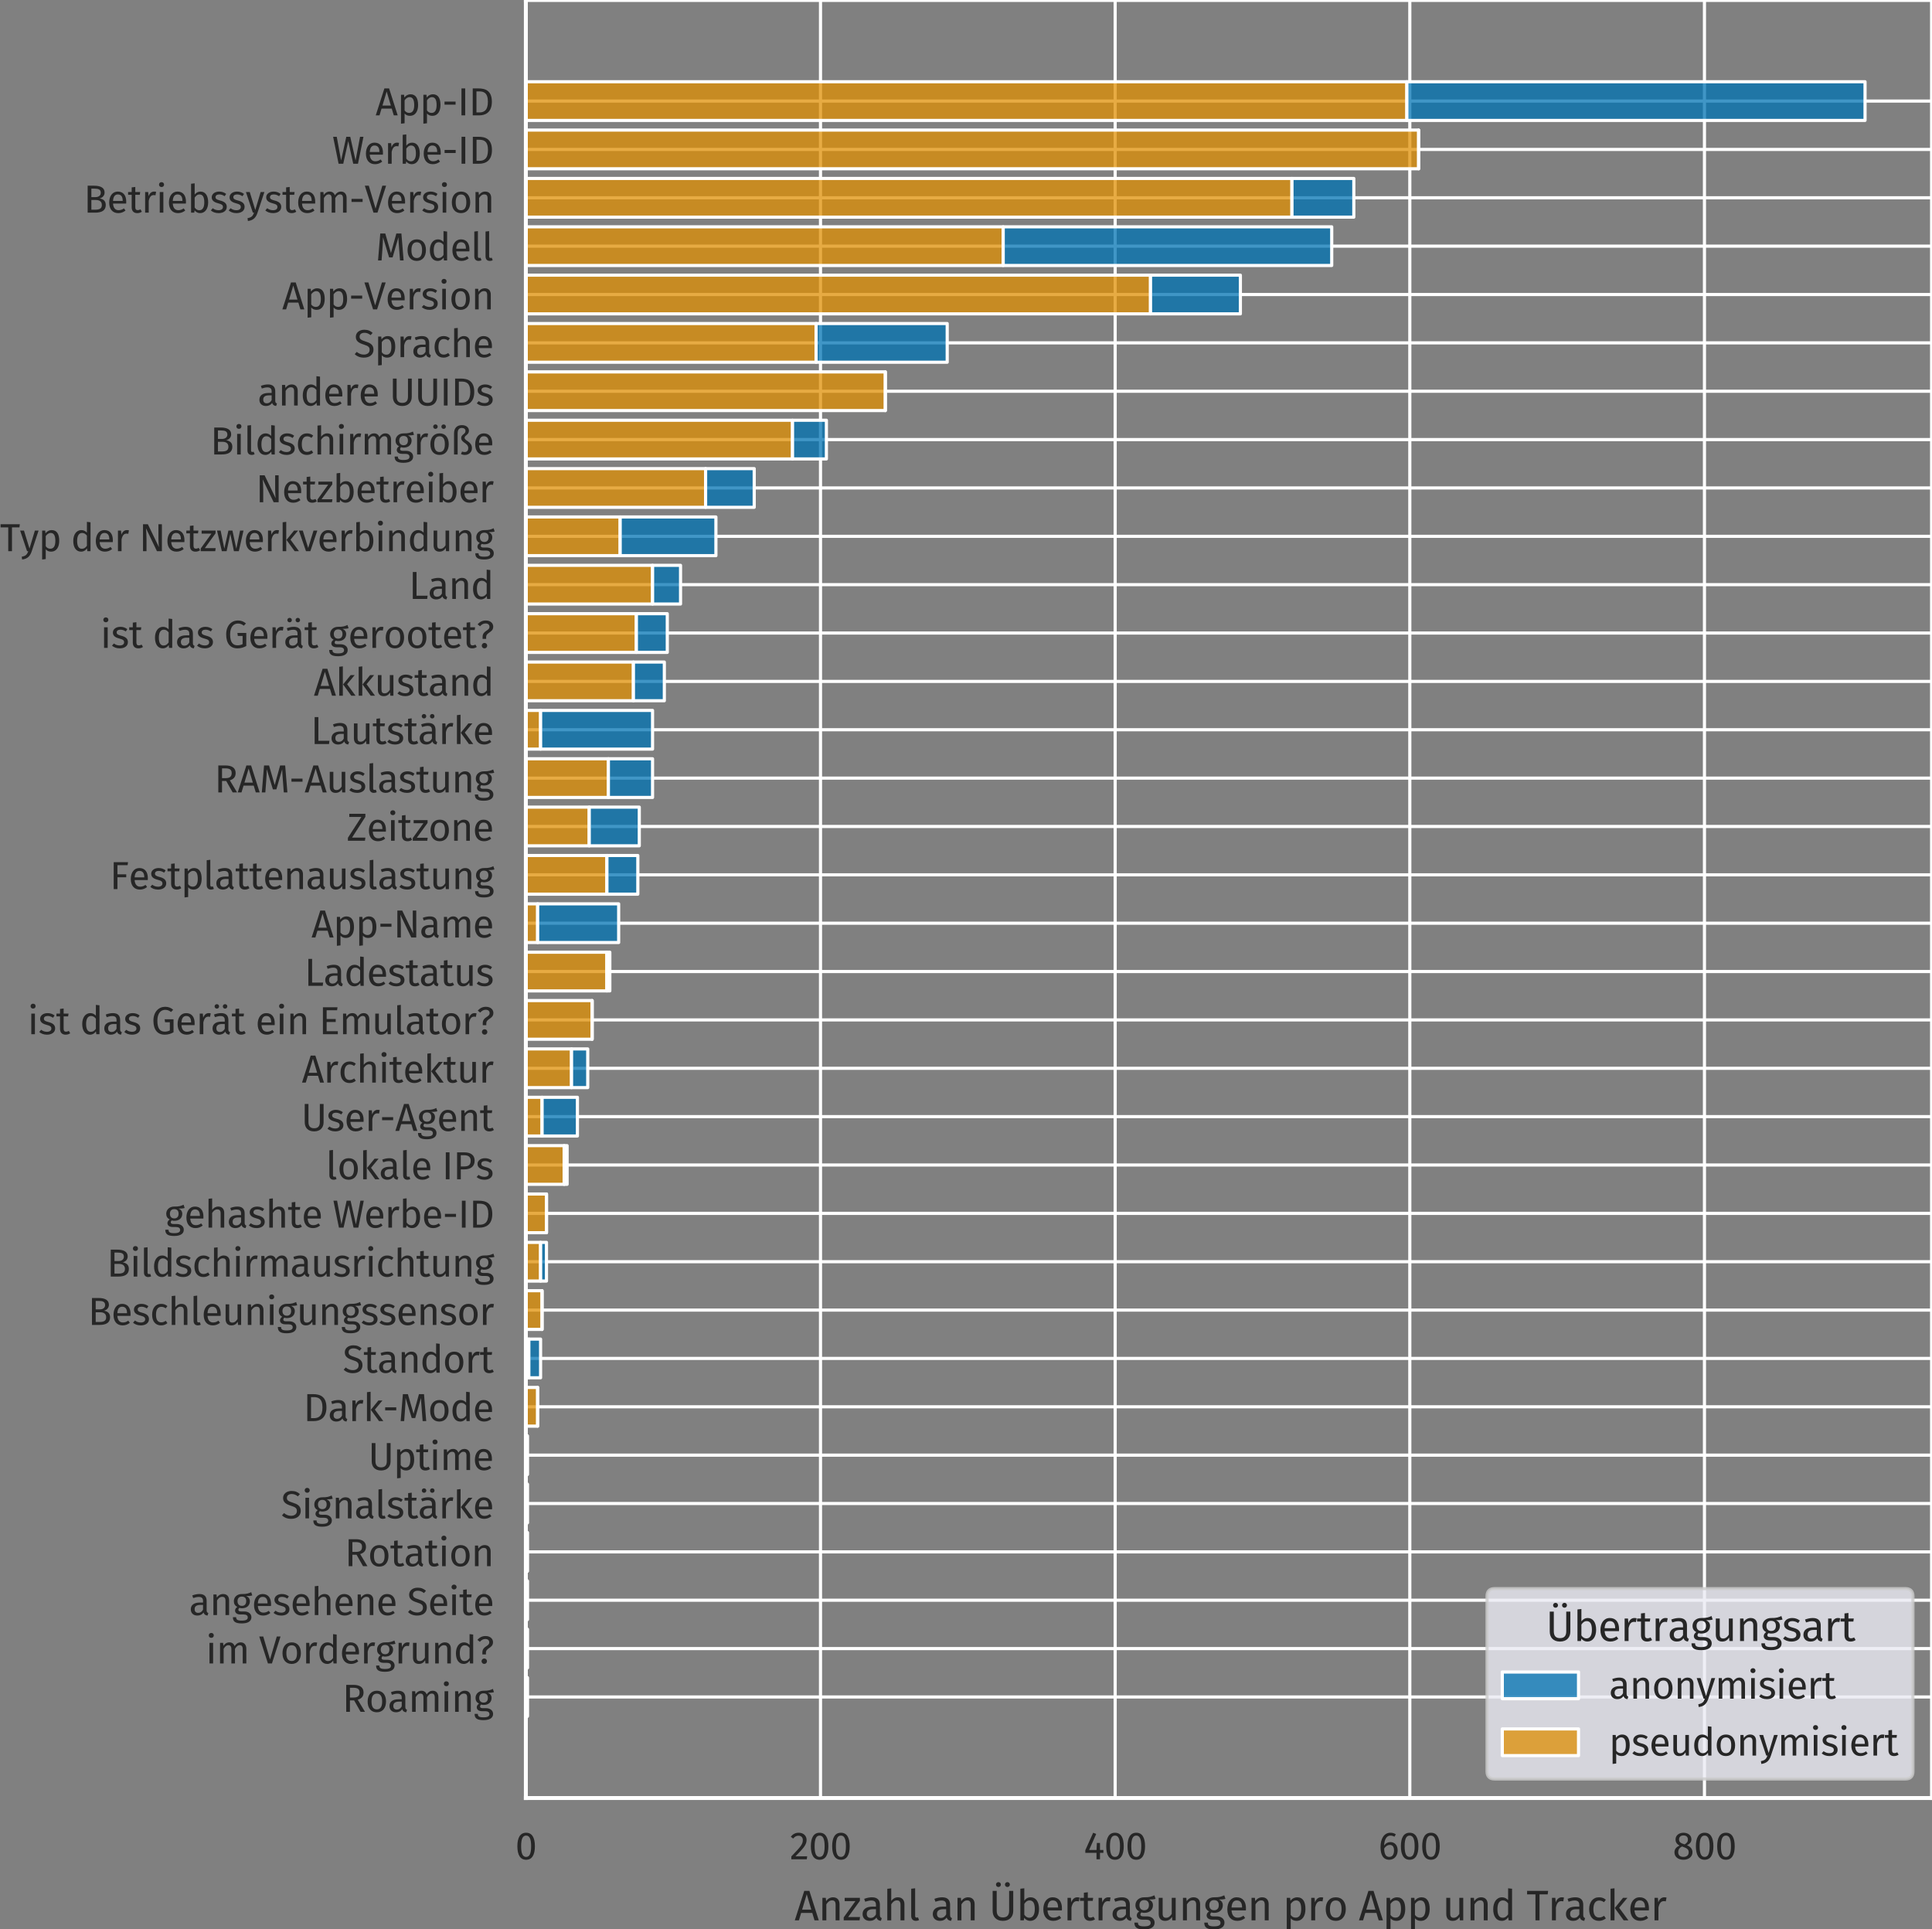 <?xml version="1.0" encoding="utf-8" standalone="no"?>
<!DOCTYPE svg PUBLIC "-//W3C//DTD SVG 1.1//EN"
  "http://www.w3.org/Graphics/SVG/1.1/DTD/svg11.dtd">
<svg xmlns:xlink="http://www.w3.org/1999/xlink" width="490.672pt" height="489.936pt" viewBox="0 0 490.672 489.936" xmlns="http://www.w3.org/2000/svg" version="1.1">
 <rect x="0" y="0" width="490.672" height="489.936" fill="#808080" stroke="none"/>
 <defs>
  <style type="text/css">*{stroke-linejoin: round; stroke-linecap: butt}</style>
 </defs>
 <g id="figure_1">
  <g id="patch_1">
   <path d="M 0 489.936 
L 490.672 489.936 
L 490.672 0 
L 0 0 
L 0 489.936 
z
" style="fill: none"/>
  </g>
  <g id="axes_1">
   <g id="patch_2">
    <path d="M 133.552 456.624 
L 490.672 456.624 
L 490.672 0 
L 133.552 0 
L 133.552 456.624 
z
" style="fill: none"/>
   </g>
   <g id="matplotlib.axis_1">
    <g id="xtick_1">
     <g id="line2d_1">
      <path d="M 133.552 456.624 
L 133.552 0 
" clip-path="url(#pdeaf960686)" style="fill: none; stroke: #ffffff; stroke-width: 0.8; stroke-linecap: round"/>
     </g>
     <g id="text_1">
      <!-- 0 -->
      <g style="fill: #262626" transform="translate(130.851 472.184)scale(0.097 -0.097)">
       <defs>
        <path id="FiraGO-Regular-30" d="M 1786 4346 
C 826 4346 352 3558 352 2138 
C 352 717 826 -77 1786 -77 
C 2746 -77 3219 717 3219 2138 
C 3219 3552 2746 4346 1786 4346 
z
M 1786 3878 
C 2317 3878 2605 3392 2605 2138 
C 2605 877 2317 390 1786 390 
C 1248 390 966 877 966 2138 
C 966 3392 1248 3878 1786 3878 
z
" transform="scale(0.016)"/>
       </defs>
       <use xlink:href="#FiraGO-Regular-30"/>
      </g>
     </g>
    </g>
    <g id="xtick_2">
     <g id="line2d_2">
      <path d="M 208.384 456.624 
L 208.384 0 
" clip-path="url(#pdeaf960686)" style="fill: none; stroke: #ffffff; stroke-width: 0.8; stroke-linecap: round"/>
     </g>
     <g id="text_2">
      <!-- 200 -->
      <g style="fill: #262626" transform="translate(200.587 472.184)scale(0.097 -0.097)">
       <defs>
        <path id="FiraGO-Regular-32" d="M 1459 4346 
C 922 4346 506 4128 160 3699 
L 544 3392 
C 832 3718 1069 3859 1427 3859 
C 1843 3859 2131 3597 2131 3149 
C 2131 2451 1760 2042 250 467 
L 250 0 
L 2778 0 
L 2848 493 
L 922 493 
C 2234 1805 2746 2374 2746 3174 
C 2746 3840 2246 4346 1459 4346 
z
" transform="scale(0.016)"/>
       </defs>
       <use xlink:href="#FiraGO-Regular-32"/>
       <use xlink:href="#FiraGO-Regular-30" x="49.5"/>
       <use xlink:href="#FiraGO-Regular-30" x="105.3"/>
      </g>
     </g>
    </g>
    <g id="xtick_3">
     <g id="line2d_3">
      <path d="M 283.217 456.624 
L 283.217 0 
" clip-path="url(#pdeaf960686)" style="fill: none; stroke: #ffffff; stroke-width: 0.8; stroke-linecap: round"/>
     </g>
     <g id="text_3">
      <!-- 400 -->
      <g style="fill: #262626" transform="translate(275.241 472.184)scale(0.097 -0.097)">
       <defs>
        <path id="FiraGO-Regular-34" d="M 3213 1523 
L 2656 1523 
L 2656 2675 
L 2144 2675 
L 2093 1523 
L 877 1523 
L 2035 4141 
L 1542 4346 
L 256 1478 
L 256 1056 
L 2086 1056 
L 2086 0 
L 2656 0 
L 2656 1056 
L 3213 1056 
L 3213 1523 
z
" transform="scale(0.016)"/>
       </defs>
       <use xlink:href="#FiraGO-Regular-34"/>
       <use xlink:href="#FiraGO-Regular-30" x="53.2"/>
       <use xlink:href="#FiraGO-Regular-30" x="109"/>
      </g>
     </g>
    </g>
    <g id="xtick_4">
     <g id="line2d_4">
      <path d="M 358.05 456.624 
L 358.05 0 
" clip-path="url(#pdeaf960686)" style="fill: none; stroke: #ffffff; stroke-width: 0.8; stroke-linecap: round"/>
     </g>
     <g id="text_4">
      <!-- 600 -->
      <g style="fill: #262626" transform="translate(350.069 472.184)scale(0.097 -0.097)">
       <defs>
        <path id="FiraGO-Regular-36" d="M 1971 2816 
C 1568 2816 1222 2650 941 2253 
C 973 3232 1344 3878 1965 3878 
C 2202 3878 2426 3814 2624 3693 
L 2854 4083 
C 2605 4250 2317 4346 1971 4346 
C 960 4346 352 3411 352 2010 
C 352 781 749 -77 1792 -77 
C 2547 -77 3155 518 3155 1453 
C 3155 2368 2598 2816 1971 2816 
z
M 1792 390 
C 1222 390 973 826 947 1760 
C 1165 2112 1485 2349 1869 2349 
C 2272 2349 2560 2112 2560 1434 
C 2560 806 2298 390 1792 390 
z
" transform="scale(0.016)"/>
       </defs>
       <use xlink:href="#FiraGO-Regular-36"/>
       <use xlink:href="#FiraGO-Regular-30" x="53.3"/>
       <use xlink:href="#FiraGO-Regular-30" x="109.1"/>
      </g>
     </g>
    </g>
    <g id="xtick_5">
     <g id="line2d_5">
      <path d="M 432.882 456.624 
L 432.882 0 
" clip-path="url(#pdeaf960686)" style="fill: none; stroke: #ffffff; stroke-width: 0.8; stroke-linecap: round"/>
     </g>
     <g id="text_5">
      <!-- 800 -->
      <g style="fill: #262626" transform="translate(424.814 472.184)scale(0.097 -0.097)">
       <defs>
        <path id="FiraGO-Regular-38" d="M 2336 2298 
C 2822 2541 3066 2829 3066 3264 
C 3066 3994 2406 4346 1766 4346 
C 1114 4346 467 3968 467 3245 
C 467 2803 672 2477 1133 2246 
C 608 2016 288 1683 288 1133 
C 288 429 870 -77 1754 -77 
C 2624 -77 3238 429 3238 1146 
C 3238 1683 2925 2061 2336 2298 
z
M 1766 3904 
C 2234 3904 2490 3642 2490 3245 
C 2490 2880 2330 2656 1946 2438 
L 1837 2477 
C 1344 2637 1043 2797 1043 3238 
C 1043 3667 1325 3904 1766 3904 
z
M 1760 390 
C 1229 390 902 666 902 1133 
C 902 1600 1107 1894 1530 2099 
L 1690 2042 
C 2381 1805 2624 1600 2624 1139 
C 2624 691 2298 390 1760 390 
z
" transform="scale(0.016)"/>
       </defs>
       <use xlink:href="#FiraGO-Regular-38"/>
       <use xlink:href="#FiraGO-Regular-30" x="55.1"/>
       <use xlink:href="#FiraGO-Regular-30" x="110.9"/>
      </g>
     </g>
    </g>
    <g id="text_6">
     <!-- Anzahl an Übertragungen pro App und Tracker -->
     <g style="fill: #262626" transform="translate(201.793 487.687)scale(0.106 -0.106)">
      <defs>
       <path id="FiraGO-Regular-41" d="M 2989 0 
L 3629 0 
L 2221 4410 
L 1453 4410 
L 38 0 
L 653 0 
L 986 1107 
L 2656 1107 
L 2989 0 
z
M 1133 1600 
L 1824 3904 
L 2509 1600 
L 1133 1600 
z
" transform="scale(0.016)"/>
       <path id="FiraGO-Regular-6e" d="M 2176 3450 
C 1734 3450 1376 3219 1146 2874 
L 1094 3373 
L 589 3373 
L 589 0 
L 1178 0 
L 1178 2394 
C 1402 2752 1658 2989 2035 2989 
C 2362 2989 2566 2842 2566 2336 
L 2566 0 
L 3155 0 
L 3155 2419 
C 3155 3059 2797 3450 2176 3450 
z
" transform="scale(0.016)"/>
       <path id="FiraGO-Regular-7a" d="M 2586 3373 
L 307 3373 
L 307 2874 
L 1914 2874 
L 160 442 
L 160 0 
L 2534 0 
L 2605 493 
L 826 493 
L 2586 2925 
L 2586 3373 
z
" transform="scale(0.016)"/>
       <path id="FiraGO-Regular-61" d="M 2880 787 
L 2880 2330 
C 2880 3034 2509 3450 1696 3450 
C 1318 3450 947 3373 531 3219 
L 678 2790 
C 1024 2906 1338 2970 1587 2970 
C 2054 2970 2291 2790 2291 2304 
L 2291 2054 
L 1773 2054 
C 832 2054 288 1664 288 941 
C 288 339 691 -77 1363 -77 
C 1773 -77 2131 77 2368 429 
C 2470 96 2688 -38 3027 -77 
L 3162 333 
C 2989 397 2880 493 2880 787 
z
M 1498 365 
C 1114 365 915 576 915 973 
C 915 1434 1229 1664 1850 1664 
L 2291 1664 
L 2291 890 
C 2099 538 1843 365 1498 365 
z
" transform="scale(0.016)"/>
       <path id="FiraGO-Regular-68" d="M 2176 3450 
C 1754 3450 1421 3238 1178 2906 
L 1178 4787 
L 589 4723 
L 589 0 
L 1178 0 
L 1178 2400 
C 1402 2752 1664 2989 2029 2989 
C 2349 2989 2566 2842 2566 2336 
L 2566 0 
L 3155 0 
L 3155 2419 
C 3155 3053 2790 3450 2176 3450 
z
" transform="scale(0.016)"/>
       <path id="FiraGO-Regular-6c" d="M 1254 -77 
C 1427 -77 1594 -32 1722 38 
L 1568 448 
C 1504 422 1434 410 1350 410 
C 1197 410 1139 499 1139 678 
L 1139 4800 
L 550 4730 
L 550 666 
C 550 186 826 -77 1254 -77 
z
" transform="scale(0.016)"/>
       <path id="FiraGO-Regular-20" transform="scale(0.016)"/>
       <path id="FiraGO-Regular-dc" d="M 1446 5722 
C 1235 5722 1075 5562 1075 5357 
C 1075 5152 1235 4992 1446 4992 
C 1651 4992 1811 5152 1811 5357 
C 1811 5562 1651 5722 1446 5722 
z
M 2784 5722 
C 2579 5722 2419 5562 2419 5357 
C 2419 5152 2579 4992 2784 4992 
C 2995 4992 3155 5152 3155 5357 
C 3155 5562 2995 5722 2784 5722 
z
M 3661 4410 
L 3046 4410 
L 3046 1459 
C 3046 774 2746 435 2112 435 
C 1485 435 1184 774 1184 1459 
L 1184 4410 
L 576 4410 
L 576 1414 
C 576 538 1107 -77 2112 -77 
C 3104 -77 3661 538 3661 1414 
L 3661 4410 
z
" transform="scale(0.016)"/>
       <path id="FiraGO-Regular-62" d="M 2131 3450 
C 1722 3450 1408 3264 1178 2950 
L 1178 4800 
L 589 4730 
L 589 0 
L 1107 0 
L 1165 371 
C 1395 90 1690 -77 2061 -77 
C 2880 -77 3386 634 3386 1690 
C 3386 2816 2893 3450 2131 3450 
z
M 1920 390 
C 1619 390 1350 576 1178 845 
L 1178 2458 
C 1350 2726 1594 2982 1965 2982 
C 2438 2982 2752 2650 2752 1690 
C 2752 768 2413 390 1920 390 
z
" transform="scale(0.016)"/>
       <path id="FiraGO-Regular-65" d="M 3155 1786 
C 3155 2816 2675 3450 1766 3450 
C 896 3450 365 2701 365 1651 
C 365 582 915 -77 1856 -77 
C 2323 -77 2701 83 3034 346 
L 2778 698 
C 2483 493 2234 403 1901 403 
C 1414 403 1050 704 992 1485 
L 3142 1485 
C 3149 1562 3155 1670 3155 1786 
z
M 2573 1920 
L 992 1920 
C 1037 2669 1331 2982 1779 2982 
C 2310 2982 2573 2618 2573 1958 
L 2573 1920 
z
" transform="scale(0.016)"/>
       <path id="FiraGO-Regular-72" d="M 2054 3450 
C 1645 3450 1331 3194 1152 2688 
L 1094 3373 
L 589 3373 
L 589 0 
L 1178 0 
L 1178 1926 
C 1318 2573 1562 2874 1984 2874 
C 2106 2874 2176 2861 2278 2835 
L 2387 3411 
C 2285 3437 2163 3450 2054 3450 
z
" transform="scale(0.016)"/>
       <path id="FiraGO-Regular-74" d="M 2086 544 
C 1920 454 1786 410 1638 410 
C 1344 410 1235 570 1235 909 
L 1235 2918 
L 1971 2918 
L 2035 3373 
L 1235 3373 
L 1235 4205 
L 646 4134 
L 646 3373 
L 58 3373 
L 58 2918 
L 646 2918 
L 646 883 
C 646 256 986 -77 1555 -77 
C 1843 -77 2086 0 2310 154 
L 2086 544 
z
" transform="scale(0.016)"/>
       <path id="FiraGO-Regular-67" d="M 3155 3750 
C 2758 3571 2451 3430 1613 3450 
C 870 3450 314 2963 314 2272 
C 314 1837 493 1542 883 1338 
C 640 1178 512 960 512 742 
C 512 403 781 102 1382 102 
L 1914 102 
C 2336 102 2592 -58 2592 -378 
C 2592 -717 2336 -902 1606 -902 
C 864 -902 691 -723 691 -339 
L 160 -339 
C 160 -1024 506 -1363 1606 -1363 
C 2650 -1363 3187 -992 3187 -339 
C 3187 198 2726 595 2035 595 
L 1498 595 
C 1152 595 1056 717 1056 870 
C 1056 992 1126 1114 1222 1184 
C 1363 1139 1498 1120 1651 1120 
C 2458 1120 2938 1600 2938 2266 
C 2938 2656 2739 2938 2342 3117 
C 2726 3117 3046 3130 3328 3219 
L 3155 3750 
z
M 1613 3027 
C 2093 3027 2336 2771 2336 2278 
C 2336 1792 2086 1510 1626 1510 
C 1165 1510 915 1824 915 2272 
C 915 2714 1158 3027 1613 3027 
z
" transform="scale(0.016)"/>
       <path id="FiraGO-Regular-75" d="M 3091 3373 
L 2502 3373 
L 2502 966 
C 2298 627 2022 384 1658 384 
C 1293 384 1139 557 1139 1018 
L 1139 3373 
L 550 3373 
L 550 954 
C 550 294 902 -77 1491 -77 
C 1971 -77 2285 115 2541 525 
L 2586 0 
L 3091 0 
L 3091 3373 
z
" transform="scale(0.016)"/>
       <path id="FiraGO-Regular-70" d="M 2138 3450 
C 1754 3450 1389 3264 1139 2918 
L 1094 3373 
L 589 3373 
L 589 -1363 
L 1178 -1293 
L 1178 307 
C 1395 45 1696 -77 2061 -77 
C 2931 -77 3386 666 3386 1690 
C 3386 2752 3034 3450 2138 3450 
z
M 1920 403 
C 1613 403 1350 550 1178 813 
L 1178 2458 
C 1357 2726 1632 2982 1990 2982 
C 2496 2982 2752 2566 2752 1690 
C 2752 806 2458 403 1920 403 
z
" transform="scale(0.016)"/>
       <path id="FiraGO-Regular-6f" d="M 1875 3450 
C 915 3450 365 2726 365 1683 
C 365 614 909 -77 1869 -77 
C 2822 -77 3373 646 3373 1690 
C 3373 2758 2835 3450 1875 3450 
z
M 1875 2976 
C 2432 2976 2739 2566 2739 1690 
C 2739 806 2432 397 1869 397 
C 1306 397 998 806 998 1683 
C 998 2566 1312 2976 1875 2976 
z
" transform="scale(0.016)"/>
       <path id="FiraGO-Regular-64" d="M 2598 4800 
L 2598 3034 
C 2374 3270 2086 3450 1690 3450 
C 864 3450 365 2701 365 1670 
C 365 621 819 -77 1638 -77 
C 2054 -77 2394 128 2611 467 
L 2669 0 
L 3187 0 
L 3187 4730 
L 2598 4800 
z
M 1766 390 
C 1280 390 998 794 998 1683 
C 998 2560 1312 2982 1818 2982 
C 2150 2982 2387 2810 2598 2541 
L 2598 890 
C 2374 576 2144 390 1766 390 
z
" transform="scale(0.016)"/>
       <path id="FiraGO-Regular-54" d="M 3245 4410 
L 96 4410 
L 96 3891 
L 1350 3891 
L 1350 0 
L 1958 0 
L 1958 3891 
L 3181 3891 
L 3245 4410 
z
" transform="scale(0.016)"/>
       <path id="FiraGO-Regular-63" d="M 1837 3450 
C 922 3450 365 2733 365 1658 
C 365 570 928 -77 1837 -77 
C 2227 -77 2566 51 2867 294 
L 2598 678 
C 2342 512 2144 422 1862 422 
C 1331 422 998 787 998 1670 
C 998 2547 1331 2963 1862 2963 
C 2144 2963 2355 2880 2586 2714 
L 2867 3085 
C 2554 3347 2234 3450 1837 3450 
z
" transform="scale(0.016)"/>
       <path id="FiraGO-Regular-6b" d="M 1178 4800 
L 589 4730 
L 589 0 
L 1178 0 
L 1178 4800 
z
M 3117 3373 
L 2458 3373 
L 1216 1843 
L 2554 0 
L 3258 0 
L 1875 1882 
L 3117 3373 
z
" transform="scale(0.016)"/>
      </defs>
      <use xlink:href="#FiraGO-Regular-41"/>
      <use xlink:href="#FiraGO-Regular-6e" x="57.3"/>
      <use xlink:href="#FiraGO-Regular-7a" x="115.2"/>
      <use xlink:href="#FiraGO-Regular-61" x="158.4"/>
      <use xlink:href="#FiraGO-Regular-68" x="212.8"/>
      <use xlink:href="#FiraGO-Regular-6c" x="270.7"/>
      <use xlink:href="#FiraGO-Regular-20" x="300.1"/>
      <use xlink:href="#FiraGO-Regular-61" x="326.6"/>
      <use xlink:href="#FiraGO-Regular-6e" x="381"/>
      <use xlink:href="#FiraGO-Regular-20" x="438.9"/>
      <use xlink:href="#FiraGO-Regular-dc" x="465.4"/>
      <use xlink:href="#FiraGO-Regular-62" x="531.6"/>
      <use xlink:href="#FiraGO-Regular-65" x="590.2"/>
      <use xlink:href="#FiraGO-Regular-72" x="644.6"/>
      <use xlink:href="#FiraGO-Regular-74" x="682.9"/>
      <use xlink:href="#FiraGO-Regular-72" x="719"/>
      <use xlink:href="#FiraGO-Regular-61" x="757.3"/>
      <use xlink:href="#FiraGO-Regular-67" x="811.7"/>
      <use xlink:href="#FiraGO-Regular-75" x="863.7"/>
      <use xlink:href="#FiraGO-Regular-6e" x="921.2"/>
      <use xlink:href="#FiraGO-Regular-67" x="979.1"/>
      <use xlink:href="#FiraGO-Regular-65" x="1031.1"/>
      <use xlink:href="#FiraGO-Regular-6e" x="1085.5"/>
      <use xlink:href="#FiraGO-Regular-20" x="1143.4"/>
      <use xlink:href="#FiraGO-Regular-70" x="1169.9"/>
      <use xlink:href="#FiraGO-Regular-72" x="1228.5"/>
      <use xlink:href="#FiraGO-Regular-6f" x="1266.8"/>
      <use xlink:href="#FiraGO-Regular-20" x="1325.2"/>
      <use xlink:href="#FiraGO-Regular-41" x="1351.7"/>
      <use xlink:href="#FiraGO-Regular-70" x="1409"/>
      <use xlink:href="#FiraGO-Regular-70" x="1467.6"/>
      <use xlink:href="#FiraGO-Regular-20" x="1526.2"/>
      <use xlink:href="#FiraGO-Regular-75" x="1552.7"/>
      <use xlink:href="#FiraGO-Regular-6e" x="1610.2"/>
      <use xlink:href="#FiraGO-Regular-64" x="1668.1"/>
      <use xlink:href="#FiraGO-Regular-20" x="1727.1"/>
      <use xlink:href="#FiraGO-Regular-54" x="1753.6"/>
      <use xlink:href="#FiraGO-Regular-72" x="1805.3"/>
      <use xlink:href="#FiraGO-Regular-61" x="1843.6"/>
      <use xlink:href="#FiraGO-Regular-63" x="1898"/>
      <use xlink:href="#FiraGO-Regular-6b" x="1945.7"/>
      <use xlink:href="#FiraGO-Regular-65" x="1996.6"/>
      <use xlink:href="#FiraGO-Regular-72" x="2051"/>
     </g>
    </g>
   </g>
   <g id="matplotlib.axis_2">
    <g id="ytick_1">
     <g id="line2d_6">
      <path d="M 133.552 25.668 
L 490.672 25.668 
" clip-path="url(#pdeaf960686)" style="fill: none; stroke: #ffffff; stroke-width: 0.8; stroke-linecap: round"/>
     </g>
     <g id="text_7">
      <!-- App-ID -->
      <g style="fill: #262626" transform="translate(95.371 29.298)scale(0.097 -0.097)">
       <defs>
        <path id="FiraGO-Regular-2d" d="M 384 1754 
L 2195 1754 
L 2195 2253 
L 384 2253 
L 384 1754 
z
" transform="scale(0.016)"/>
        <path id="FiraGO-Regular-49" d="M 1248 4410 
L 640 4410 
L 640 0 
L 1248 0 
L 1248 4410 
z
" transform="scale(0.016)"/>
        <path id="FiraGO-Regular-44" d="M 1562 4410 
L 640 4410 
L 640 0 
L 1696 0 
C 2650 0 3770 429 3770 2227 
C 3770 4058 2688 4410 1562 4410 
z
M 1696 3923 
C 2400 3923 3123 3718 3123 2227 
C 3123 774 2432 480 1741 480 
L 1248 480 
L 1248 3923 
L 1696 3923 
z
" transform="scale(0.016)"/>
       </defs>
       <use xlink:href="#FiraGO-Regular-41"/>
       <use xlink:href="#FiraGO-Regular-70" x="57.3"/>
       <use xlink:href="#FiraGO-Regular-70" x="115.9"/>
       <use xlink:href="#FiraGO-Regular-2d" x="174.5"/>
       <use xlink:href="#FiraGO-Regular-49" x="214.8"/>
       <use xlink:href="#FiraGO-Regular-44" x="244.3"/>
      </g>
     </g>
    </g>
    <g id="ytick_2">
     <g id="line2d_7">
      <path d="M 133.552 37.95 
L 490.672 37.95 
" clip-path="url(#pdeaf960686)" style="fill: none; stroke: #ffffff; stroke-width: 0.8; stroke-linecap: round"/>
     </g>
     <g id="text_8">
      <!-- Werbe-ID -->
      <g style="fill: #262626" transform="translate(84.354 41.58)scale(0.097 -0.097)">
       <defs>
        <path id="FiraGO-Regular-57" d="M 5126 4410 
L 4570 4410 
L 3834 531 
L 2963 4410 
L 2317 4410 
L 1466 531 
L 755 4410 
L 160 4410 
L 1056 0 
L 1818 0 
L 2637 3693 
L 3450 0 
L 4230 0 
L 5126 4410 
z
" transform="scale(0.016)"/>
       </defs>
       <use xlink:href="#FiraGO-Regular-57"/>
       <use xlink:href="#FiraGO-Regular-65" x="82.6"/>
       <use xlink:href="#FiraGO-Regular-72" x="137"/>
       <use xlink:href="#FiraGO-Regular-62" x="175.3"/>
       <use xlink:href="#FiraGO-Regular-65" x="233.9"/>
       <use xlink:href="#FiraGO-Regular-2d" x="288.3"/>
       <use xlink:href="#FiraGO-Regular-49" x="328.6"/>
       <use xlink:href="#FiraGO-Regular-44" x="358.1"/>
      </g>
     </g>
    </g>
    <g id="ytick_3">
     <g id="line2d_8">
      <path d="M 133.552 50.231 
L 490.672 50.231 
" clip-path="url(#pdeaf960686)" style="fill: none; stroke: #ffffff; stroke-width: 0.8; stroke-linecap: round"/>
     </g>
     <g id="text_9">
      <!-- Betriebssystem-Version -->
      <g style="fill: #262626" transform="translate(21.269 54.006)scale(0.097 -0.097)">
       <defs>
        <path id="FiraGO-Regular-42" d="M 2586 2330 
C 3014 2419 3411 2752 3411 3296 
C 3411 4064 2771 4410 1683 4410 
L 640 4410 
L 640 0 
L 1856 0 
C 2880 0 3603 320 3603 1254 
C 3603 2003 3098 2240 2586 2330 
z
M 1747 3930 
C 2400 3930 2790 3795 2790 3251 
C 2790 2784 2406 2541 1914 2541 
L 1248 2541 
L 1248 3930 
L 1747 3930 
z
M 1856 486 
L 1248 486 
L 1248 2074 
L 1971 2074 
C 2502 2074 2963 1875 2963 1254 
C 2963 614 2496 486 1856 486 
z
" transform="scale(0.016)"/>
        <path id="FiraGO-Regular-69" d="M 877 4992 
C 634 4992 467 4819 467 4589 
C 467 4365 634 4192 877 4192 
C 1126 4192 1293 4365 1293 4589 
C 1293 4819 1126 4992 877 4992 
z
M 1178 3373 
L 589 3373 
L 589 0 
L 1178 0 
L 1178 3373 
z
" transform="scale(0.016)"/>
        <path id="FiraGO-Regular-73" d="M 1523 3450 
C 826 3450 307 3059 307 2522 
C 307 2048 595 1734 1325 1542 
C 1978 1370 2144 1242 2144 909 
C 2144 589 1862 397 1421 397 
C 1056 397 742 518 474 723 
L 160 365 
C 454 109 864 -77 1434 -77 
C 2118 -77 2765 243 2765 947 
C 2765 1536 2355 1818 1645 1997 
C 1101 2138 922 2266 922 2541 
C 922 2810 1158 2982 1542 2982 
C 1856 2982 2118 2886 2419 2694 
L 2669 3066 
C 2349 3309 1997 3450 1523 3450 
z
" transform="scale(0.016)"/>
        <path id="FiraGO-Regular-79" d="M 3085 3373 
L 2477 3373 
L 1594 429 
L 691 3373 
L 64 3373 
L 1197 0 
L 1395 0 
C 1203 -525 1011 -787 326 -902 
L 390 -1363 
C 1325 -1261 1722 -736 1958 -19 
L 3085 3373 
z
" transform="scale(0.016)"/>
        <path id="FiraGO-Regular-6d" d="M 3974 3450 
C 3520 3450 3213 3206 2970 2842 
C 2842 3226 2534 3450 2118 3450 
C 1677 3450 1370 3219 1146 2880 
L 1094 3373 
L 589 3373 
L 589 0 
L 1178 0 
L 1178 2394 
C 1402 2752 1606 2989 1971 2989 
C 2227 2989 2445 2842 2445 2336 
L 2445 0 
L 3034 0 
L 3034 2394 
C 3264 2752 3462 2989 3827 2989 
C 4083 2989 4301 2842 4301 2336 
L 4301 0 
L 4890 0 
L 4890 2419 
C 4890 3053 4525 3450 3974 3450 
z
" transform="scale(0.016)"/>
        <path id="FiraGO-Regular-56" d="M 3520 4410 
L 2906 4410 
L 1798 659 
L 691 4410 
L 38 4410 
L 1459 0 
L 2112 0 
L 3520 4410 
z
" transform="scale(0.016)"/>
       </defs>
       <use xlink:href="#FiraGO-Regular-42"/>
       <use xlink:href="#FiraGO-Regular-65" x="60.8"/>
       <use xlink:href="#FiraGO-Regular-74" x="115.2"/>
       <use xlink:href="#FiraGO-Regular-72" x="151.3"/>
       <use xlink:href="#FiraGO-Regular-69" x="189.6"/>
       <use xlink:href="#FiraGO-Regular-65" x="217.2"/>
       <use xlink:href="#FiraGO-Regular-62" x="271.6"/>
       <use xlink:href="#FiraGO-Regular-73" x="330.2"/>
       <use xlink:href="#FiraGO-Regular-73" x="376.9"/>
       <use xlink:href="#FiraGO-Regular-79" x="423.6"/>
       <use xlink:href="#FiraGO-Regular-73" x="472.8"/>
       <use xlink:href="#FiraGO-Regular-74" x="519.5"/>
       <use xlink:href="#FiraGO-Regular-65" x="555.6"/>
       <use xlink:href="#FiraGO-Regular-6d" x="610"/>
       <use xlink:href="#FiraGO-Regular-2d" x="695"/>
       <use xlink:href="#FiraGO-Regular-56" x="735.3"/>
       <use xlink:href="#FiraGO-Regular-65" x="790.9"/>
       <use xlink:href="#FiraGO-Regular-72" x="845.3"/>
       <use xlink:href="#FiraGO-Regular-73" x="883.6"/>
       <use xlink:href="#FiraGO-Regular-69" x="930.3"/>
       <use xlink:href="#FiraGO-Regular-6f" x="957.9"/>
       <use xlink:href="#FiraGO-Regular-6e" x="1016.3"/>
      </g>
     </g>
    </g>
    <g id="ytick_4">
     <g id="line2d_9">
      <path d="M 133.552 62.513 
L 490.672 62.513 
" clip-path="url(#pdeaf960686)" style="fill: none; stroke: #ffffff; stroke-width: 0.8; stroke-linecap: round"/>
     </g>
     <g id="text_10">
      <!-- Modell -->
      <g style="fill: #262626" transform="translate(95.396 66.143)scale(0.097 -0.097)">
       <defs>
        <path id="FiraGO-Regular-4d" d="M 4218 4410 
L 3392 4410 
L 2509 1203 
L 1581 4410 
L 762 4410 
L 397 0 
L 973 0 
L 1120 1946 
C 1171 2592 1203 3277 1203 3795 
L 2208 499 
L 2778 499 
L 3731 3789 
C 3738 3424 3782 2682 3840 1990 
L 3994 0 
L 4582 0 
L 4218 4410 
z
" transform="scale(0.016)"/>
       </defs>
       <use xlink:href="#FiraGO-Regular-4d"/>
       <use xlink:href="#FiraGO-Regular-6f" x="77.8"/>
       <use xlink:href="#FiraGO-Regular-64" x="136.2"/>
       <use xlink:href="#FiraGO-Regular-65" x="195.2"/>
       <use xlink:href="#FiraGO-Regular-6c" x="249.6"/>
       <use xlink:href="#FiraGO-Regular-6c" x="279"/>
      </g>
     </g>
    </g>
    <g id="ytick_5">
     <g id="line2d_10">
      <path d="M 133.552 74.794 
L 490.672 74.794 
" clip-path="url(#pdeaf960686)" style="fill: none; stroke: #ffffff; stroke-width: 0.8; stroke-linecap: round"/>
     </g>
     <g id="text_11">
      <!-- App-Version -->
      <g style="fill: #262626" transform="translate(71.655 78.569)scale(0.097 -0.097)">
       <use xlink:href="#FiraGO-Regular-41"/>
       <use xlink:href="#FiraGO-Regular-70" x="57.3"/>
       <use xlink:href="#FiraGO-Regular-70" x="115.9"/>
       <use xlink:href="#FiraGO-Regular-2d" x="174.5"/>
       <use xlink:href="#FiraGO-Regular-56" x="214.8"/>
       <use xlink:href="#FiraGO-Regular-65" x="270.4"/>
       <use xlink:href="#FiraGO-Regular-72" x="324.8"/>
       <use xlink:href="#FiraGO-Regular-73" x="363.1"/>
       <use xlink:href="#FiraGO-Regular-69" x="409.8"/>
       <use xlink:href="#FiraGO-Regular-6f" x="437.4"/>
       <use xlink:href="#FiraGO-Regular-6e" x="495.8"/>
      </g>
     </g>
    </g>
    <g id="ytick_6">
     <g id="line2d_11">
      <path d="M 133.552 87.075 
L 490.672 87.075 
" clip-path="url(#pdeaf960686)" style="fill: none; stroke: #ffffff; stroke-width: 0.8; stroke-linecap: round"/>
     </g>
     <g id="text_12">
      <!-- Sprache -->
      <g style="fill: #262626" transform="translate(89.841 90.705)scale(0.097 -0.097)">
       <defs>
        <path id="FiraGO-Regular-53" d="M 1728 4486 
C 915 4486 339 4013 339 3334 
C 339 2650 787 2323 1645 2061 
C 2394 1830 2598 1638 2598 1210 
C 2598 678 2170 422 1651 422 
C 1171 422 826 595 493 864 
L 160 493 
C 525 134 1024 -77 1658 -77 
C 2650 -77 3232 461 3232 1229 
C 3232 2074 2630 2349 1926 2566 
C 1133 2810 960 2989 960 3360 
C 960 3782 1312 3987 1754 3987 
C 2118 3987 2426 3872 2758 3603 
L 3091 3974 
C 2720 4307 2336 4486 1728 4486 
z
" transform="scale(0.016)"/>
       </defs>
       <use xlink:href="#FiraGO-Regular-53"/>
       <use xlink:href="#FiraGO-Regular-70" x="54.5"/>
       <use xlink:href="#FiraGO-Regular-72" x="113.1"/>
       <use xlink:href="#FiraGO-Regular-61" x="151.4"/>
       <use xlink:href="#FiraGO-Regular-63" x="205.8"/>
       <use xlink:href="#FiraGO-Regular-68" x="253.5"/>
       <use xlink:href="#FiraGO-Regular-65" x="311.4"/>
      </g>
     </g>
    </g>
    <g id="ytick_7">
     <g id="line2d_12">
      <path d="M 133.552 99.357 
L 490.672 99.357 
" clip-path="url(#pdeaf960686)" style="fill: none; stroke: #ffffff; stroke-width: 0.8; stroke-linecap: round"/>
     </g>
     <g id="text_13">
      <!-- andere UUIDs -->
      <g style="fill: #262626" transform="translate(65.435 102.987)scale(0.097 -0.097)">
       <defs>
        <path id="FiraGO-Regular-55" d="M 3661 4410 
L 3046 4410 
L 3046 1459 
C 3046 774 2746 435 2112 435 
C 1485 435 1184 774 1184 1459 
L 1184 4410 
L 576 4410 
L 576 1414 
C 576 538 1107 -77 2112 -77 
C 3104 -77 3661 538 3661 1414 
L 3661 4410 
z
" transform="scale(0.016)"/>
       </defs>
       <use xlink:href="#FiraGO-Regular-61"/>
       <use xlink:href="#FiraGO-Regular-6e" x="54.4"/>
       <use xlink:href="#FiraGO-Regular-64" x="112.3"/>
       <use xlink:href="#FiraGO-Regular-65" x="171.3"/>
       <use xlink:href="#FiraGO-Regular-72" x="225.7"/>
       <use xlink:href="#FiraGO-Regular-65" x="264"/>
       <use xlink:href="#FiraGO-Regular-20" x="318.4"/>
       <use xlink:href="#FiraGO-Regular-55" x="344.9"/>
       <use xlink:href="#FiraGO-Regular-55" x="411.1"/>
       <use xlink:href="#FiraGO-Regular-49" x="477.3"/>
       <use xlink:href="#FiraGO-Regular-44" x="506.8"/>
       <use xlink:href="#FiraGO-Regular-73" x="571.2"/>
      </g>
     </g>
    </g>
    <g id="ytick_8">
     <g id="line2d_13">
      <path d="M 133.552 111.638 
L 490.672 111.638 
" clip-path="url(#pdeaf960686)" style="fill: none; stroke: #ffffff; stroke-width: 0.8; stroke-linecap: round"/>
     </g>
     <g id="text_14">
      <!-- Bildschirmgröße -->
      <g style="fill: #262626" transform="translate(53.415 115.414)scale(0.097 -0.097)">
       <defs>
        <path id="FiraGO-Regular-f6" d="M 1197 4915 
C 986 4915 826 4755 826 4550 
C 826 4346 986 4186 1197 4186 
C 1402 4186 1562 4346 1562 4550 
C 1562 4755 1402 4915 1197 4915 
z
M 2534 4915 
C 2330 4915 2170 4755 2170 4550 
C 2170 4346 2330 4186 2534 4186 
C 2746 4186 2906 4346 2906 4550 
C 2906 4755 2746 4915 2534 4915 
z
M 1875 3450 
C 915 3450 365 2726 365 1683 
C 365 614 909 -77 1869 -77 
C 2822 -77 3373 646 3373 1690 
C 3373 2758 2835 3450 1875 3450 
z
M 1875 2976 
C 2432 2976 2739 2566 2739 1690 
C 2739 806 2432 397 1869 397 
C 1306 397 998 806 998 1683 
C 998 2566 1312 2976 1875 2976 
z
" transform="scale(0.016)"/>
        <path id="FiraGO-Regular-df" d="M 1875 4800 
C 1056 4800 589 4301 589 3450 
L 589 0 
L 1178 0 
L 1178 3450 
C 1178 4058 1427 4339 1869 4339 
C 2195 4339 2464 4179 2464 3853 
C 2464 3283 1760 3302 1760 2688 
C 1760 1901 2918 1888 2918 1043 
C 2918 608 2669 397 2323 397 
C 2118 397 1990 435 1901 480 
L 1728 70 
C 1894 -19 2080 -77 2381 -77 
C 2976 -77 3520 346 3520 1037 
C 3520 2150 2317 2195 2317 2733 
C 2317 3142 3027 3194 3027 3885 
C 3027 4397 2592 4800 1875 4800 
z
" transform="scale(0.016)"/>
       </defs>
       <use xlink:href="#FiraGO-Regular-42"/>
       <use xlink:href="#FiraGO-Regular-69" x="60.8"/>
       <use xlink:href="#FiraGO-Regular-6c" x="88.4"/>
       <use xlink:href="#FiraGO-Regular-64" x="117.8"/>
       <use xlink:href="#FiraGO-Regular-73" x="176.8"/>
       <use xlink:href="#FiraGO-Regular-63" x="223.5"/>
       <use xlink:href="#FiraGO-Regular-68" x="271.2"/>
       <use xlink:href="#FiraGO-Regular-69" x="329.1"/>
       <use xlink:href="#FiraGO-Regular-72" x="356.7"/>
       <use xlink:href="#FiraGO-Regular-6d" x="395"/>
       <use xlink:href="#FiraGO-Regular-67" x="480"/>
       <use xlink:href="#FiraGO-Regular-72" x="532"/>
       <use xlink:href="#FiraGO-Regular-f6" x="570.3"/>
       <use xlink:href="#FiraGO-Regular-df" x="628.7"/>
       <use xlink:href="#FiraGO-Regular-65" x="687.7"/>
      </g>
     </g>
    </g>
    <g id="ytick_9">
     <g id="line2d_14">
      <path d="M 133.552 123.92 
L 490.672 123.92 
" clip-path="url(#pdeaf960686)" style="fill: none; stroke: #ffffff; stroke-width: 0.8; stroke-linecap: round"/>
     </g>
     <g id="text_15">
      <!-- Netzbetreiber -->
      <g style="fill: #262626" transform="translate(64.975 127.55)scale(0.097 -0.097)">
       <defs>
        <path id="FiraGO-Regular-4e" d="M 3731 4410 
L 3162 4410 
L 3162 2003 
C 3162 1466 3232 762 3245 659 
L 1434 4410 
L 640 4410 
L 640 0 
L 1210 0 
L 1210 2022 
C 1210 2842 1158 3379 1126 3744 
L 2918 0 
L 3731 0 
L 3731 4410 
z
" transform="scale(0.016)"/>
       </defs>
       <use xlink:href="#FiraGO-Regular-4e"/>
       <use xlink:href="#FiraGO-Regular-65" x="68.3"/>
       <use xlink:href="#FiraGO-Regular-74" x="122.7"/>
       <use xlink:href="#FiraGO-Regular-7a" x="158.8"/>
       <use xlink:href="#FiraGO-Regular-62" x="202"/>
       <use xlink:href="#FiraGO-Regular-65" x="260.6"/>
       <use xlink:href="#FiraGO-Regular-74" x="315"/>
       <use xlink:href="#FiraGO-Regular-72" x="351.1"/>
       <use xlink:href="#FiraGO-Regular-65" x="389.4"/>
       <use xlink:href="#FiraGO-Regular-69" x="443.8"/>
       <use xlink:href="#FiraGO-Regular-62" x="471.4"/>
       <use xlink:href="#FiraGO-Regular-65" x="530"/>
       <use xlink:href="#FiraGO-Regular-72" x="584.4"/>
      </g>
     </g>
    </g>
    <g id="ytick_10">
     <g id="line2d_15">
      <path d="M 133.552 136.201 
L 490.672 136.201 
" clip-path="url(#pdeaf960686)" style="fill: none; stroke: #ffffff; stroke-width: 0.8; stroke-linecap: round"/>
     </g>
     <g id="text_16">
      <!-- Typ der Netzwerkverbindung -->
      <g style="fill: #262626" transform="translate(0 139.976)scale(0.097 -0.097)">
       <defs>
        <path id="FiraGO-Regular-77" d="M 4461 3373 
L 3898 3373 
L 3283 410 
L 2650 3373 
L 1990 3373 
L 1325 410 
L 717 3373 
L 128 3373 
L 915 0 
L 1696 0 
L 2304 2842 
L 2893 0 
L 3693 0 
L 4461 3373 
z
" transform="scale(0.016)"/>
        <path id="FiraGO-Regular-76" d="M 3085 3373 
L 2464 3373 
L 1587 525 
L 704 3373 
L 64 3373 
L 1229 0 
L 1939 0 
L 3085 3373 
z
" transform="scale(0.016)"/>
       </defs>
       <use xlink:href="#FiraGO-Regular-54"/>
       <use xlink:href="#FiraGO-Regular-79" x="51.7"/>
       <use xlink:href="#FiraGO-Regular-70" x="100.9"/>
       <use xlink:href="#FiraGO-Regular-20" x="159.5"/>
       <use xlink:href="#FiraGO-Regular-64" x="186"/>
       <use xlink:href="#FiraGO-Regular-65" x="245"/>
       <use xlink:href="#FiraGO-Regular-72" x="299.4"/>
       <use xlink:href="#FiraGO-Regular-20" x="337.7"/>
       <use xlink:href="#FiraGO-Regular-4e" x="364.2"/>
       <use xlink:href="#FiraGO-Regular-65" x="432.5"/>
       <use xlink:href="#FiraGO-Regular-74" x="486.9"/>
       <use xlink:href="#FiraGO-Regular-7a" x="523"/>
       <use xlink:href="#FiraGO-Regular-77" x="566.2"/>
       <use xlink:href="#FiraGO-Regular-65" x="637.9"/>
       <use xlink:href="#FiraGO-Regular-72" x="692.3"/>
       <use xlink:href="#FiraGO-Regular-6b" x="730.6"/>
       <use xlink:href="#FiraGO-Regular-76" x="781.5"/>
       <use xlink:href="#FiraGO-Regular-65" x="830.7"/>
       <use xlink:href="#FiraGO-Regular-72" x="885.1"/>
       <use xlink:href="#FiraGO-Regular-62" x="923.4"/>
       <use xlink:href="#FiraGO-Regular-69" x="982"/>
       <use xlink:href="#FiraGO-Regular-6e" x="1009.6"/>
       <use xlink:href="#FiraGO-Regular-64" x="1067.5"/>
       <use xlink:href="#FiraGO-Regular-75" x="1126.5"/>
       <use xlink:href="#FiraGO-Regular-6e" x="1184"/>
       <use xlink:href="#FiraGO-Regular-67" x="1241.9"/>
      </g>
     </g>
    </g>
    <g id="ytick_11">
     <g id="line2d_16">
      <path d="M 133.552 148.483 
L 490.672 148.483 
" clip-path="url(#pdeaf960686)" style="fill: none; stroke: #ffffff; stroke-width: 0.8; stroke-linecap: round"/>
     </g>
     <g id="text_17">
      <!-- Land -->
      <g style="fill: #262626" transform="translate(103.848 152.113)scale(0.097 -0.097)">
       <defs>
        <path id="FiraGO-Regular-4c" d="M 1248 4410 
L 640 4410 
L 640 0 
L 2989 0 
L 3059 531 
L 1248 531 
L 1248 4410 
z
" transform="scale(0.016)"/>
       </defs>
       <use xlink:href="#FiraGO-Regular-4c"/>
       <use xlink:href="#FiraGO-Regular-61" x="49.8"/>
       <use xlink:href="#FiraGO-Regular-6e" x="104.2"/>
       <use xlink:href="#FiraGO-Regular-64" x="162.1"/>
      </g>
     </g>
    </g>
    <g id="ytick_12">
     <g id="line2d_17">
      <path d="M 133.552 160.764 
L 490.672 160.764 
" clip-path="url(#pdeaf960686)" style="fill: none; stroke: #ffffff; stroke-width: 0.8; stroke-linecap: round"/>
     </g>
     <g id="text_18">
      <!-- ist das Gerät gerootet? -->
      <g style="fill: #262626" transform="translate(25.517 164.539)scale(0.097 -0.097)">
       <defs>
        <path id="FiraGO-Regular-47" d="M 2266 4486 
C 1248 4486 352 3693 352 2208 
C 352 685 1062 -77 2202 -77 
C 2765 -77 3226 77 3642 314 
L 3642 2445 
L 2189 2445 
L 2259 1952 
L 3040 1952 
L 3040 621 
C 2790 480 2496 422 2202 422 
C 1427 422 998 941 998 2208 
C 998 3507 1632 3987 2266 3987 
C 2662 3987 2925 3878 3232 3629 
L 3590 4000 
C 3213 4314 2848 4486 2266 4486 
z
" transform="scale(0.016)"/>
        <path id="FiraGO-Regular-e4" d="M 998 4186 
C 1203 4186 1363 4346 1363 4550 
C 1363 4755 1203 4915 998 4915 
C 787 4915 627 4755 627 4550 
C 627 4346 787 4186 998 4186 
z
M 2336 4186 
C 2547 4186 2707 4346 2707 4550 
C 2707 4755 2547 4915 2336 4915 
C 2131 4915 1971 4755 1971 4550 
C 1971 4346 2131 4186 2336 4186 
z
M 2880 787 
L 2880 2330 
C 2880 3034 2509 3450 1696 3450 
C 1318 3450 947 3373 531 3219 
L 678 2790 
C 1024 2906 1338 2970 1587 2970 
C 2054 2970 2291 2790 2291 2304 
L 2291 2054 
L 1773 2054 
C 832 2054 288 1664 288 941 
C 288 339 691 -77 1363 -77 
C 1773 -77 2131 77 2368 429 
C 2470 96 2688 -38 3027 -77 
L 3162 333 
C 2989 397 2880 493 2880 787 
z
M 1498 365 
C 1114 365 915 576 915 973 
C 915 1434 1229 1664 1850 1664 
L 2291 1664 
L 2291 890 
C 2099 538 1843 365 1498 365 
z
" transform="scale(0.016)"/>
        <path id="FiraGO-Regular-3f" d="M 1523 4486 
C 992 4486 557 4282 192 3853 
L 595 3539 
C 858 3859 1165 4000 1485 4000 
C 1882 4000 2131 3802 2131 3450 
C 2131 2758 1005 2867 1005 1792 
L 1005 1472 
L 1587 1472 
L 1587 1760 
C 1587 2598 2746 2464 2746 3488 
C 2746 4000 2330 4486 1523 4486 
z
M 1312 813 
C 1062 813 870 614 870 371 
C 870 122 1062 -77 1312 -77 
C 1568 -77 1760 122 1760 371 
C 1760 614 1568 813 1312 813 
z
" transform="scale(0.016)"/>
       </defs>
       <use xlink:href="#FiraGO-Regular-69"/>
       <use xlink:href="#FiraGO-Regular-73" x="27.6"/>
       <use xlink:href="#FiraGO-Regular-74" x="74.3"/>
       <use xlink:href="#FiraGO-Regular-20" x="110.4"/>
       <use xlink:href="#FiraGO-Regular-64" x="136.9"/>
       <use xlink:href="#FiraGO-Regular-61" x="195.9"/>
       <use xlink:href="#FiraGO-Regular-73" x="250.3"/>
       <use xlink:href="#FiraGO-Regular-20" x="297"/>
       <use xlink:href="#FiraGO-Regular-47" x="323.5"/>
       <use xlink:href="#FiraGO-Regular-65" x="386.6"/>
       <use xlink:href="#FiraGO-Regular-72" x="441"/>
       <use xlink:href="#FiraGO-Regular-e4" x="479.3"/>
       <use xlink:href="#FiraGO-Regular-74" x="533.7"/>
       <use xlink:href="#FiraGO-Regular-20" x="569.8"/>
       <use xlink:href="#FiraGO-Regular-67" x="596.3"/>
       <use xlink:href="#FiraGO-Regular-65" x="648.3"/>
       <use xlink:href="#FiraGO-Regular-72" x="702.7"/>
       <use xlink:href="#FiraGO-Regular-6f" x="741"/>
       <use xlink:href="#FiraGO-Regular-6f" x="799.4"/>
       <use xlink:href="#FiraGO-Regular-74" x="857.8"/>
       <use xlink:href="#FiraGO-Regular-65" x="893.9"/>
       <use xlink:href="#FiraGO-Regular-74" x="948.3"/>
       <use xlink:href="#FiraGO-Regular-3f" x="984.4"/>
      </g>
     </g>
    </g>
    <g id="ytick_13">
     <g id="line2d_18">
      <path d="M 133.552 173.046 
L 490.672 173.046 
" clip-path="url(#pdeaf960686)" style="fill: none; stroke: #ffffff; stroke-width: 0.8; stroke-linecap: round"/>
     </g>
     <g id="text_19">
      <!-- Akkustand -->
      <g style="fill: #262626" transform="translate(79.686 176.676)scale(0.097 -0.097)">
       <use xlink:href="#FiraGO-Regular-41"/>
       <use xlink:href="#FiraGO-Regular-6b" x="57.3"/>
       <use xlink:href="#FiraGO-Regular-6b" x="108.2"/>
       <use xlink:href="#FiraGO-Regular-75" x="159.1"/>
       <use xlink:href="#FiraGO-Regular-73" x="216.6"/>
       <use xlink:href="#FiraGO-Regular-74" x="263.3"/>
       <use xlink:href="#FiraGO-Regular-61" x="299.4"/>
       <use xlink:href="#FiraGO-Regular-6e" x="353.8"/>
       <use xlink:href="#FiraGO-Regular-64" x="411.7"/>
      </g>
     </g>
    </g>
    <g id="ytick_14">
     <g id="line2d_19">
      <path d="M 133.552 185.327 
L 490.672 185.327 
" clip-path="url(#pdeaf960686)" style="fill: none; stroke: #ffffff; stroke-width: 0.8; stroke-linecap: round"/>
     </g>
     <g id="text_20">
      <!-- Lautstärke -->
      <g style="fill: #262626" transform="translate(78.922 188.957)scale(0.097 -0.097)">
       <use xlink:href="#FiraGO-Regular-4c"/>
       <use xlink:href="#FiraGO-Regular-61" x="49.8"/>
       <use xlink:href="#FiraGO-Regular-75" x="104.2"/>
       <use xlink:href="#FiraGO-Regular-74" x="161.7"/>
       <use xlink:href="#FiraGO-Regular-73" x="197.8"/>
       <use xlink:href="#FiraGO-Regular-74" x="244.5"/>
       <use xlink:href="#FiraGO-Regular-e4" x="280.6"/>
       <use xlink:href="#FiraGO-Regular-72" x="335"/>
       <use xlink:href="#FiraGO-Regular-6b" x="373.3"/>
       <use xlink:href="#FiraGO-Regular-65" x="424.2"/>
      </g>
     </g>
    </g>
    <g id="ytick_15">
     <g id="line2d_20">
      <path d="M 133.552 197.608 
L 490.672 197.608 
" clip-path="url(#pdeaf960686)" style="fill: none; stroke: #ffffff; stroke-width: 0.8; stroke-linecap: round"/>
     </g>
     <g id="text_21">
      <!-- RAM-Auslastung -->
      <g style="fill: #262626" transform="translate(54.452 201.238)scale(0.097 -0.097)">
       <defs>
        <path id="FiraGO-Regular-52" d="M 2989 0 
L 3712 0 
L 2522 1978 
C 3155 2170 3475 2541 3475 3162 
C 3475 3987 2899 4410 1798 4410 
L 640 4410 
L 640 0 
L 1248 0 
L 1248 1869 
L 1933 1869 
L 2989 0 
z
M 1248 2336 
L 1248 3936 
L 1792 3936 
C 2515 3936 2829 3712 2829 3162 
C 2829 2566 2477 2336 1862 2336 
L 1248 2336 
z
" transform="scale(0.016)"/>
       </defs>
       <use xlink:href="#FiraGO-Regular-52"/>
       <use xlink:href="#FiraGO-Regular-41" x="60.5"/>
       <use xlink:href="#FiraGO-Regular-4d" x="117.8"/>
       <use xlink:href="#FiraGO-Regular-2d" x="195.6"/>
       <use xlink:href="#FiraGO-Regular-41" x="235.9"/>
       <use xlink:href="#FiraGO-Regular-75" x="293.2"/>
       <use xlink:href="#FiraGO-Regular-73" x="350.7"/>
       <use xlink:href="#FiraGO-Regular-6c" x="397.4"/>
       <use xlink:href="#FiraGO-Regular-61" x="426.8"/>
       <use xlink:href="#FiraGO-Regular-73" x="481.2"/>
       <use xlink:href="#FiraGO-Regular-74" x="527.9"/>
       <use xlink:href="#FiraGO-Regular-75" x="564"/>
       <use xlink:href="#FiraGO-Regular-6e" x="621.5"/>
       <use xlink:href="#FiraGO-Regular-67" x="679.4"/>
      </g>
     </g>
    </g>
    <g id="ytick_16">
     <g id="line2d_21">
      <path d="M 133.552 209.89 
L 490.672 209.89 
" clip-path="url(#pdeaf960686)" style="fill: none; stroke: #ffffff; stroke-width: 0.8; stroke-linecap: round"/>
     </g>
     <g id="text_22">
      <!-- Zeitzone -->
      <g style="fill: #262626" transform="translate(88.059 213.52)scale(0.097 -0.097)">
       <defs>
        <path id="FiraGO-Regular-5a" d="M 3053 4410 
L 422 4410 
L 422 3898 
L 2394 3898 
L 192 486 
L 192 0 
L 2982 0 
L 3053 518 
L 870 518 
L 3053 3917 
L 3053 4410 
z
" transform="scale(0.016)"/>
       </defs>
       <use xlink:href="#FiraGO-Regular-5a"/>
       <use xlink:href="#FiraGO-Regular-65" x="52.2"/>
       <use xlink:href="#FiraGO-Regular-69" x="106.6"/>
       <use xlink:href="#FiraGO-Regular-74" x="134.2"/>
       <use xlink:href="#FiraGO-Regular-7a" x="170.3"/>
       <use xlink:href="#FiraGO-Regular-6f" x="213.5"/>
       <use xlink:href="#FiraGO-Regular-6e" x="271.9"/>
       <use xlink:href="#FiraGO-Regular-65" x="329.8"/>
      </g>
     </g>
    </g>
    <g id="ytick_17">
     <g id="line2d_22">
      <path d="M 133.552 222.171 
L 490.672 222.171 
" clip-path="url(#pdeaf960686)" style="fill: none; stroke: #ffffff; stroke-width: 0.8; stroke-linecap: round"/>
     </g>
     <g id="text_23">
      <!-- Festplattenauslastung -->
      <g style="fill: #262626" transform="translate(27.887 225.801)scale(0.097 -0.097)">
       <defs>
        <path id="FiraGO-Regular-46" d="M 640 0 
L 1248 0 
L 1248 1939 
L 2688 1939 
L 2688 2419 
L 1248 2419 
L 1248 3923 
L 2912 3923 
L 2982 4410 
L 640 4410 
L 640 0 
z
" transform="scale(0.016)"/>
       </defs>
       <use xlink:href="#FiraGO-Regular-46"/>
       <use xlink:href="#FiraGO-Regular-65" x="49.1"/>
       <use xlink:href="#FiraGO-Regular-73" x="103.5"/>
       <use xlink:href="#FiraGO-Regular-74" x="150.2"/>
       <use xlink:href="#FiraGO-Regular-70" x="186.3"/>
       <use xlink:href="#FiraGO-Regular-6c" x="244.9"/>
       <use xlink:href="#FiraGO-Regular-61" x="274.3"/>
       <use xlink:href="#FiraGO-Regular-74" x="328.7"/>
       <use xlink:href="#FiraGO-Regular-74" x="364.8"/>
       <use xlink:href="#FiraGO-Regular-65" x="400.9"/>
       <use xlink:href="#FiraGO-Regular-6e" x="455.3"/>
       <use xlink:href="#FiraGO-Regular-61" x="513.2"/>
       <use xlink:href="#FiraGO-Regular-75" x="567.6"/>
       <use xlink:href="#FiraGO-Regular-73" x="625.1"/>
       <use xlink:href="#FiraGO-Regular-6c" x="671.8"/>
       <use xlink:href="#FiraGO-Regular-61" x="701.2"/>
       <use xlink:href="#FiraGO-Regular-73" x="755.6"/>
       <use xlink:href="#FiraGO-Regular-74" x="802.3"/>
       <use xlink:href="#FiraGO-Regular-75" x="838.4"/>
       <use xlink:href="#FiraGO-Regular-6e" x="895.9"/>
       <use xlink:href="#FiraGO-Regular-67" x="953.8"/>
      </g>
     </g>
    </g>
    <g id="ytick_18">
     <g id="line2d_23">
      <path d="M 133.552 234.453 
L 490.672 234.453 
" clip-path="url(#pdeaf960686)" style="fill: none; stroke: #ffffff; stroke-width: 0.8; stroke-linecap: round"/>
     </g>
     <g id="text_24">
      <!-- App-Name -->
      <g style="fill: #262626" transform="translate(79.089 238.083)scale(0.097 -0.097)">
       <use xlink:href="#FiraGO-Regular-41"/>
       <use xlink:href="#FiraGO-Regular-70" x="57.3"/>
       <use xlink:href="#FiraGO-Regular-70" x="115.9"/>
       <use xlink:href="#FiraGO-Regular-2d" x="174.5"/>
       <use xlink:href="#FiraGO-Regular-4e" x="214.8"/>
       <use xlink:href="#FiraGO-Regular-61" x="283.1"/>
       <use xlink:href="#FiraGO-Regular-6d" x="337.5"/>
       <use xlink:href="#FiraGO-Regular-65" x="422.5"/>
      </g>
     </g>
    </g>
    <g id="ytick_19">
     <g id="line2d_24">
      <path d="M 133.552 246.734 
L 490.672 246.734 
" clip-path="url(#pdeaf960686)" style="fill: none; stroke: #ffffff; stroke-width: 0.8; stroke-linecap: round"/>
     </g>
     <g id="text_25">
      <!-- Ladestatus -->
      <g style="fill: #262626" transform="translate(77.325 250.364)scale(0.097 -0.097)">
       <use xlink:href="#FiraGO-Regular-4c"/>
       <use xlink:href="#FiraGO-Regular-61" x="49.8"/>
       <use xlink:href="#FiraGO-Regular-64" x="104.2"/>
       <use xlink:href="#FiraGO-Regular-65" x="163.2"/>
       <use xlink:href="#FiraGO-Regular-73" x="217.6"/>
       <use xlink:href="#FiraGO-Regular-74" x="264.3"/>
       <use xlink:href="#FiraGO-Regular-61" x="300.4"/>
       <use xlink:href="#FiraGO-Regular-74" x="354.8"/>
       <use xlink:href="#FiraGO-Regular-75" x="390.9"/>
       <use xlink:href="#FiraGO-Regular-73" x="448.4"/>
      </g>
     </g>
    </g>
    <g id="ytick_20">
     <g id="line2d_25">
      <path d="M 133.552 259.016 
L 490.672 259.016 
" clip-path="url(#pdeaf960686)" style="fill: none; stroke: #ffffff; stroke-width: 0.8; stroke-linecap: round"/>
     </g>
     <g id="text_26">
      <!-- ist das Gerät ein Emulator? -->
      <g style="fill: #262626" transform="translate(7.038 262.646)scale(0.097 -0.097)">
       <defs>
        <path id="FiraGO-Regular-45" d="M 3027 4410 
L 640 4410 
L 640 0 
L 3078 0 
L 3078 486 
L 1248 486 
L 1248 1997 
L 2733 1997 
L 2733 2483 
L 1248 2483 
L 1248 3923 
L 2957 3923 
L 3027 4410 
z
" transform="scale(0.016)"/>
       </defs>
       <use xlink:href="#FiraGO-Regular-69"/>
       <use xlink:href="#FiraGO-Regular-73" x="27.6"/>
       <use xlink:href="#FiraGO-Regular-74" x="74.3"/>
       <use xlink:href="#FiraGO-Regular-20" x="110.4"/>
       <use xlink:href="#FiraGO-Regular-64" x="136.9"/>
       <use xlink:href="#FiraGO-Regular-61" x="195.9"/>
       <use xlink:href="#FiraGO-Regular-73" x="250.3"/>
       <use xlink:href="#FiraGO-Regular-20" x="297"/>
       <use xlink:href="#FiraGO-Regular-47" x="323.5"/>
       <use xlink:href="#FiraGO-Regular-65" x="386.6"/>
       <use xlink:href="#FiraGO-Regular-72" x="441"/>
       <use xlink:href="#FiraGO-Regular-e4" x="479.3"/>
       <use xlink:href="#FiraGO-Regular-74" x="533.7"/>
       <use xlink:href="#FiraGO-Regular-20" x="569.8"/>
       <use xlink:href="#FiraGO-Regular-65" x="596.3"/>
       <use xlink:href="#FiraGO-Regular-69" x="650.7"/>
       <use xlink:href="#FiraGO-Regular-6e" x="678.3"/>
       <use xlink:href="#FiraGO-Regular-20" x="736.2"/>
       <use xlink:href="#FiraGO-Regular-45" x="762.7"/>
       <use xlink:href="#FiraGO-Regular-6d" x="816.2"/>
       <use xlink:href="#FiraGO-Regular-75" x="901.2"/>
       <use xlink:href="#FiraGO-Regular-6c" x="958.7"/>
       <use xlink:href="#FiraGO-Regular-61" x="988.1"/>
       <use xlink:href="#FiraGO-Regular-74" x="1042.5"/>
       <use xlink:href="#FiraGO-Regular-6f" x="1078.6"/>
       <use xlink:href="#FiraGO-Regular-72" x="1137"/>
       <use xlink:href="#FiraGO-Regular-3f" x="1175.3"/>
      </g>
     </g>
    </g>
    <g id="ytick_21">
     <g id="line2d_26">
      <path d="M 133.552 271.297 
L 490.672 271.297 
" clip-path="url(#pdeaf960686)" style="fill: none; stroke: #ffffff; stroke-width: 0.8; stroke-linecap: round"/>
     </g>
     <g id="text_27">
      <!-- Architektur -->
      <g style="fill: #262626" transform="translate(76.649 274.927)scale(0.097 -0.097)">
       <use xlink:href="#FiraGO-Regular-41"/>
       <use xlink:href="#FiraGO-Regular-72" x="57.3"/>
       <use xlink:href="#FiraGO-Regular-63" x="95.6"/>
       <use xlink:href="#FiraGO-Regular-68" x="143.3"/>
       <use xlink:href="#FiraGO-Regular-69" x="201.2"/>
       <use xlink:href="#FiraGO-Regular-74" x="228.8"/>
       <use xlink:href="#FiraGO-Regular-65" x="264.9"/>
       <use xlink:href="#FiraGO-Regular-6b" x="319.3"/>
       <use xlink:href="#FiraGO-Regular-74" x="370.2"/>
       <use xlink:href="#FiraGO-Regular-75" x="406.3"/>
       <use xlink:href="#FiraGO-Regular-72" x="463.8"/>
      </g>
     </g>
    </g>
    <g id="ytick_22">
     <g id="line2d_27">
      <path d="M 133.552 283.578 
L 490.672 283.578 
" clip-path="url(#pdeaf960686)" style="fill: none; stroke: #ffffff; stroke-width: 0.8; stroke-linecap: round"/>
     </g>
     <g id="text_28">
      <!-- User-Agent -->
      <g style="fill: #262626" transform="translate(76.502 287.208)scale(0.097 -0.097)">
       <use xlink:href="#FiraGO-Regular-55"/>
       <use xlink:href="#FiraGO-Regular-73" x="66.2"/>
       <use xlink:href="#FiraGO-Regular-65" x="112.9"/>
       <use xlink:href="#FiraGO-Regular-72" x="167.3"/>
       <use xlink:href="#FiraGO-Regular-2d" x="205.6"/>
       <use xlink:href="#FiraGO-Regular-41" x="245.9"/>
       <use xlink:href="#FiraGO-Regular-67" x="303.2"/>
       <use xlink:href="#FiraGO-Regular-65" x="355.2"/>
       <use xlink:href="#FiraGO-Regular-6e" x="409.6"/>
       <use xlink:href="#FiraGO-Regular-74" x="467.5"/>
      </g>
     </g>
    </g>
    <g id="ytick_23">
     <g id="line2d_28">
      <path d="M 133.552 295.86 
L 490.672 295.86 
" clip-path="url(#pdeaf960686)" style="fill: none; stroke: #ffffff; stroke-width: 0.8; stroke-linecap: round"/>
     </g>
     <g id="text_29">
      <!-- lokale IPs -->
      <g style="fill: #262626" transform="translate(82.8 299.49)scale(0.097 -0.097)">
       <defs>
        <path id="FiraGO-Regular-50" d="M 1798 4410 
L 640 4410 
L 640 0 
L 1248 0 
L 1248 1619 
L 1805 1619 
C 2778 1619 3514 2035 3514 3046 
C 3514 3974 2861 4410 1798 4410 
z
M 1779 2099 
L 1248 2099 
L 1248 3936 
L 1792 3936 
C 2445 3936 2867 3699 2867 3040 
C 2867 2291 2432 2099 1779 2099 
z
" transform="scale(0.016)"/>
       </defs>
       <use xlink:href="#FiraGO-Regular-6c"/>
       <use xlink:href="#FiraGO-Regular-6f" x="29.4"/>
       <use xlink:href="#FiraGO-Regular-6b" x="87.8"/>
       <use xlink:href="#FiraGO-Regular-61" x="138.7"/>
       <use xlink:href="#FiraGO-Regular-6c" x="193.1"/>
       <use xlink:href="#FiraGO-Regular-65" x="222.5"/>
       <use xlink:href="#FiraGO-Regular-20" x="276.9"/>
       <use xlink:href="#FiraGO-Regular-49" x="303.4"/>
       <use xlink:href="#FiraGO-Regular-50" x="332.9"/>
       <use xlink:href="#FiraGO-Regular-73" x="391.8"/>
      </g>
     </g>
    </g>
    <g id="ytick_24">
     <g id="line2d_29">
      <path d="M 133.552 308.141 
L 490.672 308.141 
" clip-path="url(#pdeaf960686)" style="fill: none; stroke: #ffffff; stroke-width: 0.8; stroke-linecap: round"/>
     </g>
     <g id="text_30">
      <!-- gehashte Werbe-ID -->
      <g style="fill: #262626" transform="translate(41.73 311.771)scale(0.097 -0.097)">
       <use xlink:href="#FiraGO-Regular-67"/>
       <use xlink:href="#FiraGO-Regular-65" x="52"/>
       <use xlink:href="#FiraGO-Regular-68" x="106.4"/>
       <use xlink:href="#FiraGO-Regular-61" x="164.3"/>
       <use xlink:href="#FiraGO-Regular-73" x="218.7"/>
       <use xlink:href="#FiraGO-Regular-68" x="265.4"/>
       <use xlink:href="#FiraGO-Regular-74" x="323.3"/>
       <use xlink:href="#FiraGO-Regular-65" x="359.4"/>
       <use xlink:href="#FiraGO-Regular-20" x="413.8"/>
       <use xlink:href="#FiraGO-Regular-57" x="440.3"/>
       <use xlink:href="#FiraGO-Regular-65" x="522.9"/>
       <use xlink:href="#FiraGO-Regular-72" x="577.3"/>
       <use xlink:href="#FiraGO-Regular-62" x="615.6"/>
       <use xlink:href="#FiraGO-Regular-65" x="674.2"/>
       <use xlink:href="#FiraGO-Regular-2d" x="728.6"/>
       <use xlink:href="#FiraGO-Regular-49" x="768.9"/>
       <use xlink:href="#FiraGO-Regular-44" x="798.4"/>
      </g>
     </g>
    </g>
    <g id="ytick_25">
     <g id="line2d_30">
      <path d="M 133.552 320.423 
L 490.672 320.423 
" clip-path="url(#pdeaf960686)" style="fill: none; stroke: #ffffff; stroke-width: 0.8; stroke-linecap: round"/>
     </g>
     <g id="text_31">
      <!-- Bildschirmausrichtung -->
      <g style="fill: #262626" transform="translate(27.134 324.198)scale(0.097 -0.097)">
       <use xlink:href="#FiraGO-Regular-42"/>
       <use xlink:href="#FiraGO-Regular-69" x="60.8"/>
       <use xlink:href="#FiraGO-Regular-6c" x="88.4"/>
       <use xlink:href="#FiraGO-Regular-64" x="117.8"/>
       <use xlink:href="#FiraGO-Regular-73" x="176.8"/>
       <use xlink:href="#FiraGO-Regular-63" x="223.5"/>
       <use xlink:href="#FiraGO-Regular-68" x="271.2"/>
       <use xlink:href="#FiraGO-Regular-69" x="329.1"/>
       <use xlink:href="#FiraGO-Regular-72" x="356.7"/>
       <use xlink:href="#FiraGO-Regular-6d" x="395"/>
       <use xlink:href="#FiraGO-Regular-61" x="480"/>
       <use xlink:href="#FiraGO-Regular-75" x="534.4"/>
       <use xlink:href="#FiraGO-Regular-73" x="591.9"/>
       <use xlink:href="#FiraGO-Regular-72" x="638.6"/>
       <use xlink:href="#FiraGO-Regular-69" x="676.9"/>
       <use xlink:href="#FiraGO-Regular-63" x="704.5"/>
       <use xlink:href="#FiraGO-Regular-68" x="752.2"/>
       <use xlink:href="#FiraGO-Regular-74" x="810.1"/>
       <use xlink:href="#FiraGO-Regular-75" x="846.2"/>
       <use xlink:href="#FiraGO-Regular-6e" x="903.7"/>
       <use xlink:href="#FiraGO-Regular-67" x="961.6"/>
      </g>
     </g>
    </g>
    <g id="ytick_26">
     <g id="line2d_31">
      <path d="M 133.552 332.704 
L 490.672 332.704 
" clip-path="url(#pdeaf960686)" style="fill: none; stroke: #ffffff; stroke-width: 0.8; stroke-linecap: round"/>
     </g>
     <g id="text_32">
      <!-- Beschleunigungssensor -->
      <g style="fill: #262626" transform="translate(22.367 336.479)scale(0.097 -0.097)">
       <use xlink:href="#FiraGO-Regular-42"/>
       <use xlink:href="#FiraGO-Regular-65" x="60.8"/>
       <use xlink:href="#FiraGO-Regular-73" x="115.2"/>
       <use xlink:href="#FiraGO-Regular-63" x="161.9"/>
       <use xlink:href="#FiraGO-Regular-68" x="209.6"/>
       <use xlink:href="#FiraGO-Regular-6c" x="267.5"/>
       <use xlink:href="#FiraGO-Regular-65" x="296.9"/>
       <use xlink:href="#FiraGO-Regular-75" x="351.3"/>
       <use xlink:href="#FiraGO-Regular-6e" x="408.8"/>
       <use xlink:href="#FiraGO-Regular-69" x="466.7"/>
       <use xlink:href="#FiraGO-Regular-67" x="494.3"/>
       <use xlink:href="#FiraGO-Regular-75" x="546.3"/>
       <use xlink:href="#FiraGO-Regular-6e" x="603.8"/>
       <use xlink:href="#FiraGO-Regular-67" x="661.7"/>
       <use xlink:href="#FiraGO-Regular-73" x="713.7"/>
       <use xlink:href="#FiraGO-Regular-73" x="760.4"/>
       <use xlink:href="#FiraGO-Regular-65" x="807.1"/>
       <use xlink:href="#FiraGO-Regular-6e" x="861.5"/>
       <use xlink:href="#FiraGO-Regular-73" x="919.4"/>
       <use xlink:href="#FiraGO-Regular-6f" x="966.1"/>
       <use xlink:href="#FiraGO-Regular-72" x="1024.5"/>
      </g>
     </g>
    </g>
    <g id="ytick_27">
     <g id="line2d_32">
      <path d="M 133.552 344.986 
L 490.672 344.986 
" clip-path="url(#pdeaf960686)" style="fill: none; stroke: #ffffff; stroke-width: 0.8; stroke-linecap: round"/>
     </g>
     <g id="text_33">
      <!-- Standort -->
      <g style="fill: #262626" transform="translate(87.044 348.616)scale(0.097 -0.097)">
       <use xlink:href="#FiraGO-Regular-53"/>
       <use xlink:href="#FiraGO-Regular-74" x="54.5"/>
       <use xlink:href="#FiraGO-Regular-61" x="90.6"/>
       <use xlink:href="#FiraGO-Regular-6e" x="145"/>
       <use xlink:href="#FiraGO-Regular-64" x="202.9"/>
       <use xlink:href="#FiraGO-Regular-6f" x="261.9"/>
       <use xlink:href="#FiraGO-Regular-72" x="320.3"/>
       <use xlink:href="#FiraGO-Regular-74" x="358.6"/>
      </g>
     </g>
    </g>
    <g id="ytick_28">
     <g id="line2d_33">
      <path d="M 133.552 357.267 
L 490.672 357.267 
" clip-path="url(#pdeaf960686)" style="fill: none; stroke: #ffffff; stroke-width: 0.8; stroke-linecap: round"/>
     </g>
     <g id="text_34">
      <!-- Dark-Mode -->
      <g style="fill: #262626" transform="translate(77.053 360.897)scale(0.097 -0.097)">
       <use xlink:href="#FiraGO-Regular-44"/>
       <use xlink:href="#FiraGO-Regular-61" x="64.4"/>
       <use xlink:href="#FiraGO-Regular-72" x="118.8"/>
       <use xlink:href="#FiraGO-Regular-6b" x="157.1"/>
       <use xlink:href="#FiraGO-Regular-2d" x="208"/>
       <use xlink:href="#FiraGO-Regular-4d" x="248.3"/>
       <use xlink:href="#FiraGO-Regular-6f" x="326.1"/>
       <use xlink:href="#FiraGO-Regular-64" x="384.5"/>
       <use xlink:href="#FiraGO-Regular-65" x="443.5"/>
      </g>
     </g>
    </g>
    <g id="ytick_29">
     <g id="line2d_34">
      <path d="M 133.552 369.549 
L 490.672 369.549 
" clip-path="url(#pdeaf960686)" style="fill: none; stroke: #ffffff; stroke-width: 0.8; stroke-linecap: round"/>
     </g>
     <g id="text_35">
      <!-- Uptime -->
      <g style="fill: #262626" transform="translate(93.512 373.324)scale(0.097 -0.097)">
       <use xlink:href="#FiraGO-Regular-55"/>
       <use xlink:href="#FiraGO-Regular-70" x="66.2"/>
       <use xlink:href="#FiraGO-Regular-74" x="124.8"/>
       <use xlink:href="#FiraGO-Regular-69" x="160.9"/>
       <use xlink:href="#FiraGO-Regular-6d" x="188.5"/>
       <use xlink:href="#FiraGO-Regular-65" x="273.5"/>
      </g>
     </g>
    </g>
    <g id="ytick_30">
     <g id="line2d_35">
      <path d="M 133.552 381.83 
L 490.672 381.83 
" clip-path="url(#pdeaf960686)" style="fill: none; stroke: #ffffff; stroke-width: 0.8; stroke-linecap: round"/>
     </g>
     <g id="text_36">
      <!-- Signalstärke -->
      <g style="fill: #262626" transform="translate(71.37 385.605)scale(0.097 -0.097)">
       <use xlink:href="#FiraGO-Regular-53"/>
       <use xlink:href="#FiraGO-Regular-69" x="54.5"/>
       <use xlink:href="#FiraGO-Regular-67" x="82.1"/>
       <use xlink:href="#FiraGO-Regular-6e" x="134.1"/>
       <use xlink:href="#FiraGO-Regular-61" x="192"/>
       <use xlink:href="#FiraGO-Regular-6c" x="246.4"/>
       <use xlink:href="#FiraGO-Regular-73" x="275.8"/>
       <use xlink:href="#FiraGO-Regular-74" x="322.5"/>
       <use xlink:href="#FiraGO-Regular-e4" x="358.6"/>
       <use xlink:href="#FiraGO-Regular-72" x="413"/>
       <use xlink:href="#FiraGO-Regular-6b" x="451.3"/>
       <use xlink:href="#FiraGO-Regular-65" x="502.2"/>
      </g>
     </g>
    </g>
    <g id="ytick_31">
     <g id="line2d_36">
      <path d="M 133.552 394.111 
L 490.672 394.111 
" clip-path="url(#pdeaf960686)" style="fill: none; stroke: #ffffff; stroke-width: 0.8; stroke-linecap: round"/>
     </g>
     <g id="text_37">
      <!-- Rotation -->
      <g style="fill: #262626" transform="translate(87.557 397.741)scale(0.097 -0.097)">
       <use xlink:href="#FiraGO-Regular-52"/>
       <use xlink:href="#FiraGO-Regular-6f" x="60.5"/>
       <use xlink:href="#FiraGO-Regular-74" x="118.9"/>
       <use xlink:href="#FiraGO-Regular-61" x="155"/>
       <use xlink:href="#FiraGO-Regular-74" x="209.4"/>
       <use xlink:href="#FiraGO-Regular-69" x="245.5"/>
       <use xlink:href="#FiraGO-Regular-6f" x="273.1"/>
       <use xlink:href="#FiraGO-Regular-6e" x="331.5"/>
      </g>
     </g>
    </g>
    <g id="ytick_32">
     <g id="line2d_37">
      <path d="M 133.552 406.393 
L 490.672 406.393 
" clip-path="url(#pdeaf960686)" style="fill: none; stroke: #ffffff; stroke-width: 0.8; stroke-linecap: round"/>
     </g>
     <g id="text_38">
      <!-- angesehene Seite -->
      <g style="fill: #262626" transform="translate(48.01 410.168)scale(0.097 -0.097)">
       <use xlink:href="#FiraGO-Regular-61"/>
       <use xlink:href="#FiraGO-Regular-6e" x="54.4"/>
       <use xlink:href="#FiraGO-Regular-67" x="112.3"/>
       <use xlink:href="#FiraGO-Regular-65" x="164.3"/>
       <use xlink:href="#FiraGO-Regular-73" x="218.7"/>
       <use xlink:href="#FiraGO-Regular-65" x="265.4"/>
       <use xlink:href="#FiraGO-Regular-68" x="319.8"/>
       <use xlink:href="#FiraGO-Regular-65" x="377.7"/>
       <use xlink:href="#FiraGO-Regular-6e" x="432.1"/>
       <use xlink:href="#FiraGO-Regular-65" x="490"/>
       <use xlink:href="#FiraGO-Regular-20" x="544.4"/>
       <use xlink:href="#FiraGO-Regular-53" x="570.9"/>
       <use xlink:href="#FiraGO-Regular-65" x="625.4"/>
       <use xlink:href="#FiraGO-Regular-69" x="679.8"/>
       <use xlink:href="#FiraGO-Regular-74" x="707.4"/>
       <use xlink:href="#FiraGO-Regular-65" x="743.5"/>
      </g>
     </g>
    </g>
    <g id="ytick_33">
     <g id="line2d_38">
      <path d="M 133.552 418.674 
L 490.672 418.674 
" clip-path="url(#pdeaf960686)" style="fill: none; stroke: #ffffff; stroke-width: 0.8; stroke-linecap: round"/>
     </g>
     <g id="text_39">
      <!-- im Vordergrund? -->
      <g style="fill: #262626" transform="translate(52.293 422.45)scale(0.097 -0.097)">
       <use xlink:href="#FiraGO-Regular-69"/>
       <use xlink:href="#FiraGO-Regular-6d" x="27.6"/>
       <use xlink:href="#FiraGO-Regular-20" x="112.6"/>
       <use xlink:href="#FiraGO-Regular-56" x="139.1"/>
       <use xlink:href="#FiraGO-Regular-6f" x="194.7"/>
       <use xlink:href="#FiraGO-Regular-72" x="253.1"/>
       <use xlink:href="#FiraGO-Regular-64" x="291.4"/>
       <use xlink:href="#FiraGO-Regular-65" x="350.4"/>
       <use xlink:href="#FiraGO-Regular-72" x="404.8"/>
       <use xlink:href="#FiraGO-Regular-67" x="443.1"/>
       <use xlink:href="#FiraGO-Regular-72" x="495.1"/>
       <use xlink:href="#FiraGO-Regular-75" x="533.4"/>
       <use xlink:href="#FiraGO-Regular-6e" x="590.9"/>
       <use xlink:href="#FiraGO-Regular-64" x="648.8"/>
       <use xlink:href="#FiraGO-Regular-3f" x="707.8"/>
      </g>
     </g>
    </g>
    <g id="ytick_34">
     <g id="line2d_39">
      <path d="M 133.552 430.956 
L 490.672 430.956 
" clip-path="url(#pdeaf960686)" style="fill: none; stroke: #ffffff; stroke-width: 0.8; stroke-linecap: round"/>
     </g>
     <g id="text_40">
      <!-- Roaming -->
      <g style="fill: #262626" transform="translate(86.937 434.731)scale(0.097 -0.097)">
       <use xlink:href="#FiraGO-Regular-52"/>
       <use xlink:href="#FiraGO-Regular-6f" x="60.5"/>
       <use xlink:href="#FiraGO-Regular-61" x="118.9"/>
       <use xlink:href="#FiraGO-Regular-6d" x="173.3"/>
       <use xlink:href="#FiraGO-Regular-69" x="258.3"/>
       <use xlink:href="#FiraGO-Regular-6e" x="285.9"/>
       <use xlink:href="#FiraGO-Regular-67" x="343.8"/>
      </g>
     </g>
    </g>
   </g>
   <g id="patch_3">
    <path d="M 133.552 20.756 
L 357.301 20.756 
L 357.301 30.581 
L 133.552 30.581 
z
" clip-path="url(#pdeaf960686)" style="fill: #de8f05; fill-opacity: 0.75; stroke: #ffffff; stroke-width: 0.8; stroke-linejoin: miter"/>
   </g>
   <g id="patch_4">
    <path d="M 133.552 33.037 
L 360.294 33.037 
L 360.294 42.862 
L 133.552 42.862 
z
" clip-path="url(#pdeaf960686)" style="fill: #de8f05; fill-opacity: 0.75; stroke: #ffffff; stroke-width: 0.8; stroke-linejoin: miter"/>
   </g>
   <g id="patch_5">
    <path d="M 133.552 45.319 
L 328.116 45.319 
L 328.116 55.144 
L 133.552 55.144 
z
" clip-path="url(#pdeaf960686)" style="fill: #de8f05; fill-opacity: 0.75; stroke: #ffffff; stroke-width: 0.8; stroke-linejoin: miter"/>
   </g>
   <g id="patch_6">
    <path d="M 133.552 57.6 
L 254.78 57.6 
L 254.78 67.425 
L 133.552 67.425 
z
" clip-path="url(#pdeaf960686)" style="fill: #de8f05; fill-opacity: 0.75; stroke: #ffffff; stroke-width: 0.8; stroke-linejoin: miter"/>
   </g>
   <g id="patch_7">
    <path d="M 133.552 69.881 
L 292.197 69.881 
L 292.197 79.707 
L 133.552 79.707 
z
" clip-path="url(#pdeaf960686)" style="fill: #de8f05; fill-opacity: 0.75; stroke: #ffffff; stroke-width: 0.8; stroke-linejoin: miter"/>
   </g>
   <g id="patch_8">
    <path d="M 133.552 82.163 
L 207.262 82.163 
L 207.262 91.988 
L 133.552 91.988 
z
" clip-path="url(#pdeaf960686)" style="fill: #de8f05; fill-opacity: 0.75; stroke: #ffffff; stroke-width: 0.8; stroke-linejoin: miter"/>
   </g>
   <g id="patch_9">
    <path d="M 133.552 94.444 
L 224.847 94.444 
L 224.847 104.269 
L 133.552 104.269 
z
" clip-path="url(#pdeaf960686)" style="fill: #de8f05; fill-opacity: 0.75; stroke: #ffffff; stroke-width: 0.8; stroke-linejoin: miter"/>
   </g>
   <g id="patch_10">
    <path d="M 133.552 106.726 
L 201.275 106.726 
L 201.275 116.551 
L 133.552 116.551 
z
" clip-path="url(#pdeaf960686)" style="fill: #de8f05; fill-opacity: 0.75; stroke: #ffffff; stroke-width: 0.8; stroke-linejoin: miter"/>
   </g>
   <g id="patch_11">
    <path d="M 133.552 119.007 
L 179.2 119.007 
L 179.2 128.832 
L 133.552 128.832 
z
" clip-path="url(#pdeaf960686)" style="fill: #de8f05; fill-opacity: 0.75; stroke: #ffffff; stroke-width: 0.8; stroke-linejoin: miter"/>
   </g>
   <g id="patch_12">
    <path d="M 133.552 131.289 
L 157.498 131.289 
L 157.498 141.114 
L 133.552 141.114 
z
" clip-path="url(#pdeaf960686)" style="fill: #de8f05; fill-opacity: 0.75; stroke: #ffffff; stroke-width: 0.8; stroke-linejoin: miter"/>
   </g>
   <g id="patch_13">
    <path d="M 133.552 143.57 
L 165.73 143.57 
L 165.73 153.395 
L 133.552 153.395 
z
" clip-path="url(#pdeaf960686)" style="fill: #de8f05; fill-opacity: 0.75; stroke: #ffffff; stroke-width: 0.8; stroke-linejoin: miter"/>
   </g>
   <g id="patch_14">
    <path d="M 133.552 155.851 
L 161.614 155.851 
L 161.614 165.677 
L 133.552 165.677 
z
" clip-path="url(#pdeaf960686)" style="fill: #de8f05; fill-opacity: 0.75; stroke: #ffffff; stroke-width: 0.8; stroke-linejoin: miter"/>
   </g>
   <g id="patch_15">
    <path d="M 133.552 168.133 
L 160.866 168.133 
L 160.866 177.958 
L 133.552 177.958 
z
" clip-path="url(#pdeaf960686)" style="fill: #de8f05; fill-opacity: 0.75; stroke: #ffffff; stroke-width: 0.8; stroke-linejoin: miter"/>
   </g>
   <g id="patch_16">
    <path d="M 133.552 180.414 
L 137.293 180.414 
L 137.293 190.24 
L 133.552 190.24 
z
" clip-path="url(#pdeaf960686)" style="fill: #de8f05; fill-opacity: 0.75; stroke: #ffffff; stroke-width: 0.8; stroke-linejoin: miter"/>
   </g>
   <g id="patch_17">
    <path d="M 133.552 192.696 
L 154.505 192.696 
L 154.505 202.521 
L 133.552 202.521 
z
" clip-path="url(#pdeaf960686)" style="fill: #de8f05; fill-opacity: 0.75; stroke: #ffffff; stroke-width: 0.8; stroke-linejoin: miter"/>
   </g>
   <g id="patch_18">
    <path d="M 133.552 204.977 
L 149.641 204.977 
L 149.641 214.802 
L 133.552 214.802 
z
" clip-path="url(#pdeaf960686)" style="fill: #de8f05; fill-opacity: 0.75; stroke: #ffffff; stroke-width: 0.8; stroke-linejoin: miter"/>
   </g>
   <g id="patch_19">
    <path d="M 133.552 217.259 
L 154.131 217.259 
L 154.131 227.084 
L 133.552 227.084 
z
" clip-path="url(#pdeaf960686)" style="fill: #de8f05; fill-opacity: 0.75; stroke: #ffffff; stroke-width: 0.8; stroke-linejoin: miter"/>
   </g>
   <g id="patch_20">
    <path d="M 133.552 229.54 
L 136.545 229.54 
L 136.545 239.365 
L 133.552 239.365 
z
" clip-path="url(#pdeaf960686)" style="fill: #de8f05; fill-opacity: 0.75; stroke: #ffffff; stroke-width: 0.8; stroke-linejoin: miter"/>
   </g>
   <g id="patch_21">
    <path d="M 133.552 241.822 
L 154.131 241.822 
L 154.131 251.647 
L 133.552 251.647 
z
" clip-path="url(#pdeaf960686)" style="fill: #de8f05; fill-opacity: 0.75; stroke: #ffffff; stroke-width: 0.8; stroke-linejoin: miter"/>
   </g>
   <g id="patch_22">
    <path d="M 133.552 254.103 
L 150.389 254.103 
L 150.389 263.928 
L 133.552 263.928 
z
" clip-path="url(#pdeaf960686)" style="fill: #de8f05; fill-opacity: 0.75; stroke: #ffffff; stroke-width: 0.8; stroke-linejoin: miter"/>
   </g>
   <g id="patch_23">
    <path d="M 133.552 266.384 
L 145.151 266.384 
L 145.151 276.21 
L 133.552 276.21 
z
" clip-path="url(#pdeaf960686)" style="fill: #de8f05; fill-opacity: 0.75; stroke: #ffffff; stroke-width: 0.8; stroke-linejoin: miter"/>
   </g>
   <g id="patch_24">
    <path d="M 133.552 278.666 
L 137.667 278.666 
L 137.667 288.491 
L 133.552 288.491 
z
" clip-path="url(#pdeaf960686)" style="fill: #de8f05; fill-opacity: 0.75; stroke: #ffffff; stroke-width: 0.8; stroke-linejoin: miter"/>
   </g>
   <g id="patch_25">
    <path d="M 133.552 290.947 
L 143.28 290.947 
L 143.28 300.773 
L 133.552 300.773 
z
" clip-path="url(#pdeaf960686)" style="fill: #de8f05; fill-opacity: 0.75; stroke: #ffffff; stroke-width: 0.8; stroke-linejoin: miter"/>
   </g>
   <g id="patch_26">
    <path d="M 133.552 303.229 
L 138.79 303.229 
L 138.79 313.054 
L 133.552 313.054 
z
" clip-path="url(#pdeaf960686)" style="fill: #de8f05; fill-opacity: 0.75; stroke: #ffffff; stroke-width: 0.8; stroke-linejoin: miter"/>
   </g>
   <g id="patch_27">
    <path d="M 133.552 315.51 
L 137.293 315.51 
L 137.293 325.335 
L 133.552 325.335 
z
" clip-path="url(#pdeaf960686)" style="fill: #de8f05; fill-opacity: 0.75; stroke: #ffffff; stroke-width: 0.8; stroke-linejoin: miter"/>
   </g>
   <g id="patch_28">
    <path d="M 133.552 327.792 
L 137.667 327.792 
L 137.667 337.617 
L 133.552 337.617 
z
" clip-path="url(#pdeaf960686)" style="fill: #de8f05; fill-opacity: 0.75; stroke: #ffffff; stroke-width: 0.8; stroke-linejoin: miter"/>
   </g>
   <g id="patch_29">
    <path d="M 133.552 340.073 
L 134.3 340.073 
L 134.3 349.898 
L 133.552 349.898 
z
" clip-path="url(#pdeaf960686)" style="fill: #de8f05; fill-opacity: 0.75; stroke: #ffffff; stroke-width: 0.8; stroke-linejoin: miter"/>
   </g>
   <g id="patch_30">
    <path d="M 133.552 352.355 
L 136.545 352.355 
L 136.545 362.18 
L 133.552 362.18 
z
" clip-path="url(#pdeaf960686)" style="fill: #de8f05; fill-opacity: 0.75; stroke: #ffffff; stroke-width: 0.8; stroke-linejoin: miter"/>
   </g>
   <g id="patch_31">
    <path d="M 133.552 364.636 
L 133.926 364.636 
L 133.926 374.461 
L 133.552 374.461 
z
" clip-path="url(#pdeaf960686)" style="fill: #de8f05; fill-opacity: 0.75; stroke: #ffffff; stroke-width: 0.8; stroke-linejoin: miter"/>
   </g>
   <g id="patch_32">
    <path d="M 133.552 376.917 
L 133.926 376.917 
L 133.926 386.743 
L 133.552 386.743 
z
" clip-path="url(#pdeaf960686)" style="fill: #de8f05; fill-opacity: 0.75; stroke: #ffffff; stroke-width: 0.8; stroke-linejoin: miter"/>
   </g>
   <g id="patch_33">
    <path d="M 133.552 389.199 
L 133.926 389.199 
L 133.926 399.024 
L 133.552 399.024 
z
" clip-path="url(#pdeaf960686)" style="fill: #de8f05; fill-opacity: 0.75; stroke: #ffffff; stroke-width: 0.8; stroke-linejoin: miter"/>
   </g>
   <g id="patch_34">
    <path d="M 133.552 401.48 
L 133.926 401.48 
L 133.926 411.305 
L 133.552 411.305 
z
" clip-path="url(#pdeaf960686)" style="fill: #de8f05; fill-opacity: 0.75; stroke: #ffffff; stroke-width: 0.8; stroke-linejoin: miter"/>
   </g>
   <g id="patch_35">
    <path d="M 133.552 413.762 
L 133.926 413.762 
L 133.926 423.587 
L 133.552 423.587 
z
" clip-path="url(#pdeaf960686)" style="fill: #de8f05; fill-opacity: 0.75; stroke: #ffffff; stroke-width: 0.8; stroke-linejoin: miter"/>
   </g>
   <g id="patch_36">
    <path d="M 133.552 426.043 
L 133.926 426.043 
L 133.926 435.868 
L 133.552 435.868 
z
" clip-path="url(#pdeaf960686)" style="fill: #de8f05; fill-opacity: 0.75; stroke: #ffffff; stroke-width: 0.8; stroke-linejoin: miter"/>
   </g>
   <g id="patch_37">
    <path d="M 357.301 20.756 
L 473.666 20.756 
L 473.666 30.581 
L 357.301 30.581 
z
" clip-path="url(#pdeaf960686)" style="fill: #0173b2; fill-opacity: 0.75; stroke: #ffffff; stroke-width: 0.8; stroke-linejoin: miter"/>
   </g>
   <g id="patch_38">
    <path d="M 360.294 33.037 
L 360.294 33.037 
L 360.294 42.862 
L 360.294 42.862 
z
" clip-path="url(#pdeaf960686)" style="fill: #0173b2; fill-opacity: 0.75; stroke: #ffffff; stroke-width: 0.8; stroke-linejoin: miter"/>
   </g>
   <g id="patch_39">
    <path d="M 328.116 45.319 
L 343.831 45.319 
L 343.831 55.144 
L 328.116 55.144 
z
" clip-path="url(#pdeaf960686)" style="fill: #0173b2; fill-opacity: 0.75; stroke: #ffffff; stroke-width: 0.8; stroke-linejoin: miter"/>
   </g>
   <g id="patch_40">
    <path d="M 254.78 57.6 
L 338.219 57.6 
L 338.219 67.425 
L 254.78 67.425 
z
" clip-path="url(#pdeaf960686)" style="fill: #0173b2; fill-opacity: 0.75; stroke: #ffffff; stroke-width: 0.8; stroke-linejoin: miter"/>
   </g>
   <g id="patch_41">
    <path d="M 292.197 69.881 
L 315.021 69.881 
L 315.021 79.707 
L 292.197 79.707 
z
" clip-path="url(#pdeaf960686)" style="fill: #0173b2; fill-opacity: 0.75; stroke: #ffffff; stroke-width: 0.8; stroke-linejoin: miter"/>
   </g>
   <g id="patch_42">
    <path d="M 207.262 82.163 
L 240.562 82.163 
L 240.562 91.988 
L 207.262 91.988 
z
" clip-path="url(#pdeaf960686)" style="fill: #0173b2; fill-opacity: 0.75; stroke: #ffffff; stroke-width: 0.8; stroke-linejoin: miter"/>
   </g>
   <g id="patch_43">
    <path d="M 224.847 94.444 
L 224.847 94.444 
L 224.847 104.269 
L 224.847 104.269 
z
" clip-path="url(#pdeaf960686)" style="fill: #0173b2; fill-opacity: 0.75; stroke: #ffffff; stroke-width: 0.8; stroke-linejoin: miter"/>
   </g>
   <g id="patch_44">
    <path d="M 201.275 106.726 
L 209.881 106.726 
L 209.881 116.551 
L 201.275 116.551 
z
" clip-path="url(#pdeaf960686)" style="fill: #0173b2; fill-opacity: 0.75; stroke: #ffffff; stroke-width: 0.8; stroke-linejoin: miter"/>
   </g>
   <g id="patch_45">
    <path d="M 179.2 119.007 
L 191.547 119.007 
L 191.547 128.832 
L 179.2 128.832 
z
" clip-path="url(#pdeaf960686)" style="fill: #0173b2; fill-opacity: 0.75; stroke: #ffffff; stroke-width: 0.8; stroke-linejoin: miter"/>
   </g>
   <g id="patch_46">
    <path d="M 157.498 131.289 
L 181.819 131.289 
L 181.819 141.114 
L 157.498 141.114 
z
" clip-path="url(#pdeaf960686)" style="fill: #0173b2; fill-opacity: 0.75; stroke: #ffffff; stroke-width: 0.8; stroke-linejoin: miter"/>
   </g>
   <g id="patch_47">
    <path d="M 165.73 143.57 
L 172.839 143.57 
L 172.839 153.395 
L 165.73 153.395 
z
" clip-path="url(#pdeaf960686)" style="fill: #0173b2; fill-opacity: 0.75; stroke: #ffffff; stroke-width: 0.8; stroke-linejoin: miter"/>
   </g>
   <g id="patch_48">
    <path d="M 161.614 155.851 
L 169.471 155.851 
L 169.471 165.677 
L 161.614 165.677 
z
" clip-path="url(#pdeaf960686)" style="fill: #0173b2; fill-opacity: 0.75; stroke: #ffffff; stroke-width: 0.8; stroke-linejoin: miter"/>
   </g>
   <g id="patch_49">
    <path d="M 160.866 168.133 
L 168.723 168.133 
L 168.723 177.958 
L 160.866 177.958 
z
" clip-path="url(#pdeaf960686)" style="fill: #0173b2; fill-opacity: 0.75; stroke: #ffffff; stroke-width: 0.8; stroke-linejoin: miter"/>
   </g>
   <g id="patch_50">
    <path d="M 137.293 180.414 
L 165.73 180.414 
L 165.73 190.24 
L 137.293 190.24 
z
" clip-path="url(#pdeaf960686)" style="fill: #0173b2; fill-opacity: 0.75; stroke: #ffffff; stroke-width: 0.8; stroke-linejoin: miter"/>
   </g>
   <g id="patch_51">
    <path d="M 154.505 192.696 
L 165.73 192.696 
L 165.73 202.521 
L 154.505 202.521 
z
" clip-path="url(#pdeaf960686)" style="fill: #0173b2; fill-opacity: 0.75; stroke: #ffffff; stroke-width: 0.8; stroke-linejoin: miter"/>
   </g>
   <g id="patch_52">
    <path d="M 149.641 204.977 
L 162.362 204.977 
L 162.362 214.802 
L 149.641 214.802 
z
" clip-path="url(#pdeaf960686)" style="fill: #0173b2; fill-opacity: 0.75; stroke: #ffffff; stroke-width: 0.8; stroke-linejoin: miter"/>
   </g>
   <g id="patch_53">
    <path d="M 154.131 217.259 
L 161.988 217.259 
L 161.988 227.084 
L 154.131 227.084 
z
" clip-path="url(#pdeaf960686)" style="fill: #0173b2; fill-opacity: 0.75; stroke: #ffffff; stroke-width: 0.8; stroke-linejoin: miter"/>
   </g>
   <g id="patch_54">
    <path d="M 136.545 229.54 
L 157.124 229.54 
L 157.124 239.365 
L 136.545 239.365 
z
" clip-path="url(#pdeaf960686)" style="fill: #0173b2; fill-opacity: 0.75; stroke: #ffffff; stroke-width: 0.8; stroke-linejoin: miter"/>
   </g>
   <g id="patch_55">
    <path d="M 154.131 241.822 
L 154.879 241.822 
L 154.879 251.647 
L 154.131 251.647 
z
" clip-path="url(#pdeaf960686)" style="fill: #0173b2; fill-opacity: 0.75; stroke: #ffffff; stroke-width: 0.8; stroke-linejoin: miter"/>
   </g>
   <g id="patch_56">
    <path d="M 150.389 254.103 
L 150.389 254.103 
L 150.389 263.928 
L 150.389 263.928 
z
" clip-path="url(#pdeaf960686)" style="fill: #0173b2; fill-opacity: 0.75; stroke: #ffffff; stroke-width: 0.8; stroke-linejoin: miter"/>
   </g>
   <g id="patch_57">
    <path d="M 145.151 266.384 
L 149.266 266.384 
L 149.266 276.21 
L 145.151 276.21 
z
" clip-path="url(#pdeaf960686)" style="fill: #0173b2; fill-opacity: 0.75; stroke: #ffffff; stroke-width: 0.8; stroke-linejoin: miter"/>
   </g>
   <g id="patch_58">
    <path d="M 137.667 278.666 
L 146.647 278.666 
L 146.647 288.491 
L 137.667 288.491 
z
" clip-path="url(#pdeaf960686)" style="fill: #0173b2; fill-opacity: 0.75; stroke: #ffffff; stroke-width: 0.8; stroke-linejoin: miter"/>
   </g>
   <g id="patch_59">
    <path d="M 143.28 290.947 
L 144.028 290.947 
L 144.028 300.773 
L 143.28 300.773 
z
" clip-path="url(#pdeaf960686)" style="fill: #0173b2; fill-opacity: 0.75; stroke: #ffffff; stroke-width: 0.8; stroke-linejoin: miter"/>
   </g>
   <g id="patch_60">
    <path d="M 138.79 303.229 
L 138.79 303.229 
L 138.79 313.054 
L 138.79 313.054 
z
" clip-path="url(#pdeaf960686)" style="fill: #0173b2; fill-opacity: 0.75; stroke: #ffffff; stroke-width: 0.8; stroke-linejoin: miter"/>
   </g>
   <g id="patch_61">
    <path d="M 137.293 315.51 
L 138.79 315.51 
L 138.79 325.335 
L 137.293 325.335 
z
" clip-path="url(#pdeaf960686)" style="fill: #0173b2; fill-opacity: 0.75; stroke: #ffffff; stroke-width: 0.8; stroke-linejoin: miter"/>
   </g>
   <g id="patch_62">
    <path d="M 137.667 327.792 
L 137.667 327.792 
L 137.667 337.617 
L 137.667 337.617 
z
" clip-path="url(#pdeaf960686)" style="fill: #0173b2; fill-opacity: 0.75; stroke: #ffffff; stroke-width: 0.8; stroke-linejoin: miter"/>
   </g>
   <g id="patch_63">
    <path d="M 134.3 340.073 
L 137.293 340.073 
L 137.293 349.898 
L 134.3 349.898 
z
" clip-path="url(#pdeaf960686)" style="fill: #0173b2; fill-opacity: 0.75; stroke: #ffffff; stroke-width: 0.8; stroke-linejoin: miter"/>
   </g>
   <g id="patch_64">
    <path d="M 136.545 352.355 
L 136.545 352.355 
L 136.545 362.18 
L 136.545 362.18 
z
" clip-path="url(#pdeaf960686)" style="fill: #0173b2; fill-opacity: 0.75; stroke: #ffffff; stroke-width: 0.8; stroke-linejoin: miter"/>
   </g>
   <g id="patch_65">
    <path d="M 133.926 364.636 
L 133.926 364.636 
L 133.926 374.461 
L 133.926 374.461 
z
" clip-path="url(#pdeaf960686)" style="fill: #0173b2; fill-opacity: 0.75; stroke: #ffffff; stroke-width: 0.8; stroke-linejoin: miter"/>
   </g>
   <g id="patch_66">
    <path d="M 133.926 376.917 
L 133.926 376.917 
L 133.926 386.743 
L 133.926 386.743 
z
" clip-path="url(#pdeaf960686)" style="fill: #0173b2; fill-opacity: 0.75; stroke: #ffffff; stroke-width: 0.8; stroke-linejoin: miter"/>
   </g>
   <g id="patch_67">
    <path d="M 133.926 389.199 
L 133.926 389.199 
L 133.926 399.024 
L 133.926 399.024 
z
" clip-path="url(#pdeaf960686)" style="fill: #0173b2; fill-opacity: 0.75; stroke: #ffffff; stroke-width: 0.8; stroke-linejoin: miter"/>
   </g>
   <g id="patch_68">
    <path d="M 133.926 401.48 
L 133.926 401.48 
L 133.926 411.305 
L 133.926 411.305 
z
" clip-path="url(#pdeaf960686)" style="fill: #0173b2; fill-opacity: 0.75; stroke: #ffffff; stroke-width: 0.8; stroke-linejoin: miter"/>
   </g>
   <g id="patch_69">
    <path d="M 133.926 413.762 
L 133.926 413.762 
L 133.926 423.587 
L 133.926 423.587 
z
" clip-path="url(#pdeaf960686)" style="fill: #0173b2; fill-opacity: 0.75; stroke: #ffffff; stroke-width: 0.8; stroke-linejoin: miter"/>
   </g>
   <g id="patch_70">
    <path d="M 133.926 426.043 
L 133.926 426.043 
L 133.926 435.868 
L 133.926 435.868 
z
" clip-path="url(#pdeaf960686)" style="fill: #0173b2; fill-opacity: 0.75; stroke: #ffffff; stroke-width: 0.8; stroke-linejoin: miter"/>
   </g>
   <g id="patch_71">
    <path d="M 133.552 456.624 
L 133.552 0 
" style="fill: none; stroke: #ffffff; stroke-linejoin: miter; stroke-linecap: square"/>
   </g>
   <g id="patch_72">
    <path d="M 490.672 456.624 
L 490.672 0 
" style="fill: none; stroke: #ffffff; stroke-linejoin: miter; stroke-linecap: square"/>
   </g>
   <g id="patch_73">
    <path d="M 133.552 456.624 
L 490.672 456.624 
" style="fill: none; stroke: #ffffff; stroke-linejoin: miter; stroke-linecap: square"/>
   </g>
   <g id="patch_74">
    <path d="M 133.552 0 
L 490.672 0 
" style="fill: none; stroke: #ffffff; stroke-linejoin: miter; stroke-linecap: square"/>
   </g>
   <g id="legend_1">
    <g id="patch_75">
     <path d="M 379.603 451.784 
L 483.896 451.784 
Q 485.832 451.784 485.832 449.848 
L 485.832 405.382 
Q 485.832 403.446 483.896 403.446 
L 379.603 403.446 
Q 377.667 403.446 377.667 405.382 
L 377.667 449.848 
Q 377.667 451.784 379.603 451.784 
z
" style="fill: #eaeaf2; opacity: 0.8; stroke: #cccccc; stroke-width: 0.8; stroke-linejoin: miter"/>
    </g>
    <g id="text_41">
     <!-- Übertragungsart -->
     <g style="fill: #262626" transform="translate(392.614 416.759)scale(0.106 -0.106)">
      <use xlink:href="#FiraGO-Regular-dc"/>
      <use xlink:href="#FiraGO-Regular-62" x="66.2"/>
      <use xlink:href="#FiraGO-Regular-65" x="124.8"/>
      <use xlink:href="#FiraGO-Regular-72" x="179.2"/>
      <use xlink:href="#FiraGO-Regular-74" x="217.5"/>
      <use xlink:href="#FiraGO-Regular-72" x="253.6"/>
      <use xlink:href="#FiraGO-Regular-61" x="291.9"/>
      <use xlink:href="#FiraGO-Regular-67" x="346.3"/>
      <use xlink:href="#FiraGO-Regular-75" x="398.3"/>
      <use xlink:href="#FiraGO-Regular-6e" x="455.8"/>
      <use xlink:href="#FiraGO-Regular-67" x="513.7"/>
      <use xlink:href="#FiraGO-Regular-73" x="565.7"/>
      <use xlink:href="#FiraGO-Regular-61" x="612.4"/>
      <use xlink:href="#FiraGO-Regular-72" x="666.8"/>
      <use xlink:href="#FiraGO-Regular-74" x="705.1"/>
     </g>
    </g>
    <g id="patch_76">
     <path d="M 381.539 431.399 
L 400.899 431.399 
L 400.899 424.623 
L 381.539 424.623 
z
" style="fill: #0173b2; fill-opacity: 0.75; stroke: #ffffff; stroke-width: 0.8; stroke-linejoin: miter"/>
    </g>
    <g id="text_42">
     <!-- anonymisiert -->
     <g style="fill: #262626" transform="translate(408.643 431.399)scale(0.097 -0.097)">
      <use xlink:href="#FiraGO-Regular-61"/>
      <use xlink:href="#FiraGO-Regular-6e" x="54.4"/>
      <use xlink:href="#FiraGO-Regular-6f" x="112.3"/>
      <use xlink:href="#FiraGO-Regular-6e" x="170.7"/>
      <use xlink:href="#FiraGO-Regular-79" x="228.6"/>
      <use xlink:href="#FiraGO-Regular-6d" x="277.8"/>
      <use xlink:href="#FiraGO-Regular-69" x="362.8"/>
      <use xlink:href="#FiraGO-Regular-73" x="390.4"/>
      <use xlink:href="#FiraGO-Regular-69" x="437.1"/>
      <use xlink:href="#FiraGO-Regular-65" x="464.7"/>
      <use xlink:href="#FiraGO-Regular-72" x="519.1"/>
      <use xlink:href="#FiraGO-Regular-74" x="557.4"/>
     </g>
    </g>
    <g id="patch_77">
     <path d="M 381.539 445.85 
L 400.899 445.85 
L 400.899 439.074 
L 381.539 439.074 
z
" style="fill: #de8f05; fill-opacity: 0.75; stroke: #ffffff; stroke-width: 0.8; stroke-linejoin: miter"/>
    </g>
    <g id="text_43">
     <!-- pseudonymisiert -->
     <g style="fill: #262626" transform="translate(408.643 445.85)scale(0.097 -0.097)">
      <use xlink:href="#FiraGO-Regular-70"/>
      <use xlink:href="#FiraGO-Regular-73" x="58.6"/>
      <use xlink:href="#FiraGO-Regular-65" x="105.3"/>
      <use xlink:href="#FiraGO-Regular-75" x="159.7"/>
      <use xlink:href="#FiraGO-Regular-64" x="217.2"/>
      <use xlink:href="#FiraGO-Regular-6f" x="276.2"/>
      <use xlink:href="#FiraGO-Regular-6e" x="334.6"/>
      <use xlink:href="#FiraGO-Regular-79" x="392.5"/>
      <use xlink:href="#FiraGO-Regular-6d" x="441.7"/>
      <use xlink:href="#FiraGO-Regular-69" x="526.7"/>
      <use xlink:href="#FiraGO-Regular-73" x="554.3"/>
      <use xlink:href="#FiraGO-Regular-69" x="601"/>
      <use xlink:href="#FiraGO-Regular-65" x="628.6"/>
      <use xlink:href="#FiraGO-Regular-72" x="683"/>
      <use xlink:href="#FiraGO-Regular-74" x="721.3"/>
     </g>
    </g>
   </g>
  </g>
 </g>
 <defs>
  <clipPath id="pdeaf960686">
   <rect x="133.552" y="0" width="357.12" height="456.624"/>
  </clipPath>
 </defs>
</svg>
